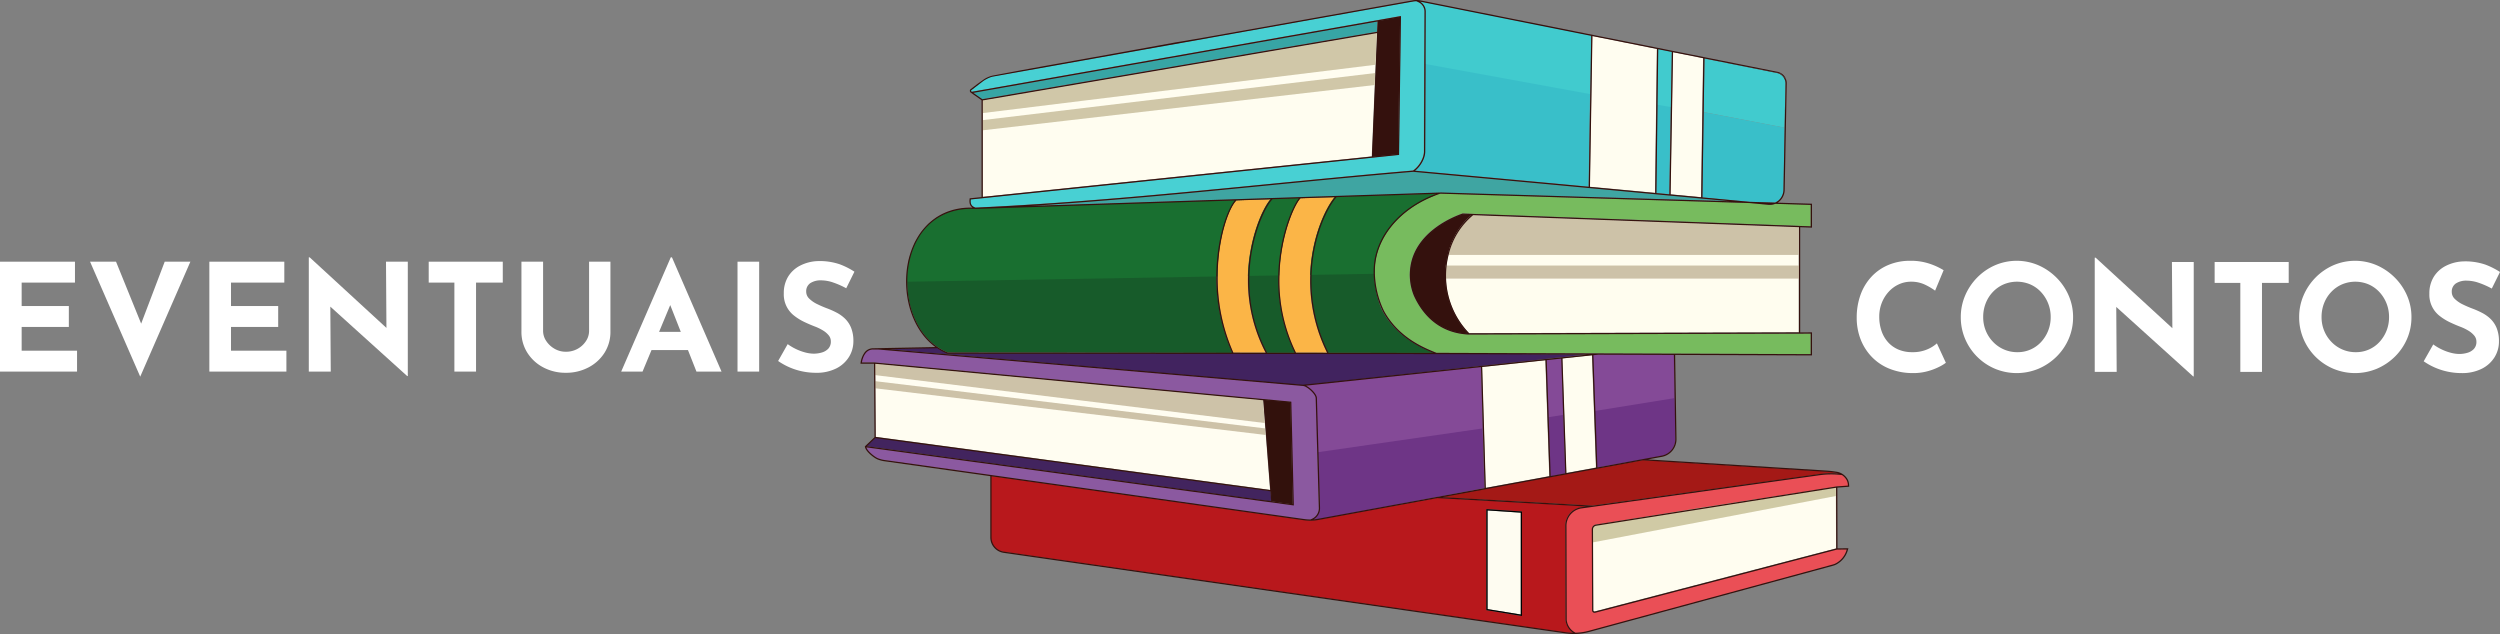 <svg xmlns="http://www.w3.org/2000/svg" viewBox="0 0 1205.425 305.708">
  <rect x="0" y="0" width="1205.425" height="305.708" fill="#808080" stroke="none"/>
  <defs>
    <style>
      .cls-1 {
        fill: #fbb547;
      }

      .cls-2 {
        fill: #175b2a;
      }

      .cls-3 {
        fill: #3fa5a2;
      }

      .cls-4 {
        fill: #fffdf0;
      }

      .cls-5 {
        fill: #6e3586;
      }

      .cls-6 {
        fill: #39bfc9;
      }

      .cls-7 {
        fill: #a41916;
      }

      .cls-8 {
        fill: #fffdef;
      }

      .cls-9 {
        fill: #77bb5e;
      }

      .cls-10 {
        fill: #34110d;
      }

      .cls-11 {
        fill: #32110c;
      }

      .cls-12 {
        fill: #8b59a0;
      }

      .cls-13 {
        fill: #fefcf1;
      }

      .cls-14 {
        fill: #42245e;
      }

      .cls-15 {
        fill: #fffdf1;
      }

      .cls-16 {
        fill: #b8181c;
      }

      .cls-17 {
        fill: #ea4f56;
      }

      .cls-18 {
        fill: #41235f;
      }

      .cls-19 {
        fill: #37a5a5;
      }

      .cls-20 {
        fill: #48d0d3;
      }

      .cls-21 {
        fill: #d0caa5;
      }

      .cls-22 {
        fill: #844a97;
      }

      .cls-23 {
        fill: #cdc2a8;
      }

      .cls-24 {
        fill: #41cbce;
      }

      .cls-25 {
        fill: #196f30;
      }

      .cls-26 {
        fill: #d0c7a8;
      }

      .cls-27 {
        fill: none;
      }

      .cls-28 {
        fill: #e89132;
      }

      .cls-29 {
        fill: #35110d;
      }

      .cls-30 {
        fill: #fff;
      }
    </style>
  </defs>
  <g id="Camada_6" data-name="Camada 6">
    <g>
      <path class="cls-1" d="M901.325,557.143l15.597.012a76.043,76.043,0,0,1-7.451-47.883c2.122-12.969,6.864-22.703,9.88-26.095l-16.524.541C896.731,489.68,886.668,524.681,901.325,557.143Z" transform="translate(-306.73 -387.146)"/>
      <path class="cls-2" d="M931.199,557.292c-8.912-18.181-8.792-36.22-7.044-48.103,1.901-12.926,6.297-23.153,8.986-26.577l-13.082.468c-2.831,2.745-8.083,13.019-10.266,26.358a75.875,75.875,0,0,0,7.703,47.853Z" transform="translate(-306.73 -387.146)"/>
      <path class="cls-3" d="M918.203,476.13c-37.466,3.672-77.266,7.87-116.198,10.328l199.431-6.35,141.024,4.099-86.816-8.053-67.555-6.351C964.752,471.788,941.056,473.891,918.203,476.13Z" transform="translate(-306.73 -387.146)"/>
      <polygon class="cls-4" points="821.158 28.018 806.602 25.108 805.426 93.684 820.162 95.061 821.158 28.018"/>
      <polygon class="cls-4" points="766.537 90.048 797.981 92.988 798.863 23.561 767.732 17.337 766.537 90.048"/>
      <path class="cls-1" d="M946.54,557.178c-16.843-34.295-3.561-66.267,3.711-75.011l-16.576.543c-2.585,2.861-7.234,13.141-9.206,26.549-1.744,11.855-1.928,29.775,7.048,47.908Z" transform="translate(-306.73 -387.146)"/>
      <path class="cls-2" d="M998.117,557.304c-5.625-2.293-17.964-7.54-24.767-20.153-1.468-2.722-4.755-12.033-3.944-22.079,1.196-14.809,12.52-28.151,29.581-34.5L950.966,482.059c-7.12,8.013-21.131,40.537-3.932,75.245Z" transform="translate(-306.73 -387.146)"/>
      <path class="cls-5" d="M1077.291,558l-2.516.31,1.89,54.331,31.265-5.562a8.369,8.369,0,0,0,6.623-8.495l-.632-40.489Z" transform="translate(-306.73 -387.146)"/>
      <polygon class="cls-4" points="714.574 176.884 716.314 235.205 747 229.565 745.095 173.648 714.574 176.884"/>
      <polygon class="cls-4" points="769.505 225.429 767.579 171.264 753.28 172.78 755.19 228.06 769.505 225.429"/>
      <polygon class="cls-5" points="745.504 173.516 747.516 229.727 754.782 228.405 752.863 172.75 745.504 173.516"/>
      <polygon class="cls-6" points="798.586 93.044 804.821 93.627 805.999 24.987 799.467 23.682 798.586 93.044"/>
      <path class="cls-7" d="M1000.453,626.886l74.118,4.105,109.357-15.154a48.48,48.48,0,0,1,10.098-.321,20.049,20.049,0,0,0-2.048-.521l-1.071-.158c-1.256-.189-2.339-.337-3.614-.417l-88.535-5.474Z" transform="translate(-306.73 -387.146)"/>
      <path class="cls-5" d="M936.149,573.002c2.273,1.133,5.3,4.165,5.347,6.05l1.481,53.048a6.853,6.853,0,0,1-3.587,5.589c.709-.054,2.136-.008,2.839-.136l80.26-15.063-1.78-58.479Z" transform="translate(-306.73 -387.146)"/>
      <path class="cls-6" d="M991.318,387.863a5.544,5.544,0,0,1,2.774,4.797l-.248,67.553c0,3.07-2.163,7.021-4.941,9.191l66.797,6.148,16.962,1.586,1.196-72.776-82.456-16.486C991.374,387.871,991.346,387.869,991.318,387.863Z" transform="translate(-306.73 -387.146)"/>
      <path class="cls-8" d="M1174.021,547.352V496.62l-157.094-5.785c-7.379,5.832-12.222,15.647-12.958,26.283a39.804,39.804,0,0,0,11.078,30.669Z" transform="translate(-306.73 -387.146)"/>
      <path class="cls-9" d="M1159.509,485.865l-9.287-.868-148.742-4.507-.497.016c-17.808,5.977-30.099,19.58-31.317,34.663a43.893,43.893,0,0,0,4.217,21.694c6.952,12.889,19.309,17.898,24.586,20.037.286.115.546.221.783.319l180.46.627v-9.904l-165.39.454-.024-.004c-.108-.017-.293-.031-.547-.05-14.505-1.123-21.817-10.806-25.398-18.732a26.557,26.557,0,0,1-1.62-14.147c2.665-17.007,21.335-24.125,25.05-25.379l.116-.039.056.002,167.756,6.177V485.89l-17.078-.518A7.126,7.126,0,0,1,1159.509,485.865Z" transform="translate(-306.73 -387.146)"/>
      <path class="cls-10" d="M1016.259,490.743l-4.13-.211-.146-.023c-3.657,1.234-22.273,8.353-24.884,25.015a26.87,26.87,0,0,0,1.654,14.088c3.512,7.777,10.8,17.29,25.009,18.39.172.013.754-.011.866,0a40.954,40.954,0,0,1-10.976-30.902C1004.381,506.555,1009.05,496.725,1016.259,490.743Z" transform="translate(-306.73 -387.146)"/>
      <path class="cls-2" d="M900.948,557.32a91.285,91.285,0,0,1-7.021-47.584c1.489-12.616,5.289-22.581,8.288-26.072l-125.205,4.172c-16.198-.898-28.1,8.511-31.841,25.157-3.695,16.441,2.177,37.395,18.395,44.045Z" transform="translate(-306.73 -387.146)"/>
      <polygon class="cls-11" points="623.309 243.227 622.199 193.965 609.336 192.834 613.213 241.756 623.309 243.227"/>
      <path class="cls-12" d="M938.536,637.69l.924-.445a5.699,5.699,0,0,0,3.19-5.141l-1.484-53.037c-.049-1.993-4.331-5.889-6.234-6.049L730.387,555.486l-.322-.008-2.486.062-.057-.226-.115.244-.015.026c-3.176,0-4.708,3.215-5.21,6.295l6.437.015.027.018,200.516,18.98,1.03,49.717L724.121,602.645c.684,2.029,4.418,4.947,5.833,5.499a14.235,14.235,0,0,0,2.919.825l202.655,28.519A21.411,21.411,0,0,0,938.536,637.69Z" transform="translate(-306.73 -387.146)"/>
      <polygon class="cls-13" points="733.266 247.193 717.262 246.116 717.262 293.691 733.266 296.307 733.266 247.193"/>
      <polygon class="cls-14" points="612.635 236.752 422.013 210.959 417.543 215.148 612.985 241.822 612.635 236.752"/>
      <polygon class="cls-15" points="421.921 175.349 422.157 210.613 612.379 236.212 609.019 192.944 421.921 175.349"/>
      <path class="cls-4" d="M1074.731,642.335l.159,39.025a.605.605,0,0,0,.757.583l116.363-30.391L1191.932,622.272,1076.215,640.594A1.756,1.756,0,0,0,1074.731,642.335Z" transform="translate(-306.73 -387.146)"/>
      <path class="cls-16" d="M1061.606,685.956l-.094-45.4a8.666,8.666,0,0,1,7.535-8.694l3.089-.632L999.696,627.171l-57.568,10.519a20.362,20.362,0,0,1-3.721.304,21.01,21.01,0,0,1-2.937-.211L784.539,616.593v29.904a7.017,7.017,0,0,0,6.092,6.74l270.928,38.874a33.547,33.547,0,0,0,3.92.199C1063.444,690.916,1061.606,688.106,1061.606,685.956Zm-21.004-1.791-17.216-2.814v-48.737l17.216,1.159Z" transform="translate(-306.73 -387.146)"/>
      <path class="cls-17" d="M1197.026,618.491l-.077-.119a6.746,6.746,0,0,0-2.189-2.266l-.868-.11a41.139,41.139,0,0,0-9.981.153l-114.792,15.902a8.76,8.76,0,0,0-7.354,8.489l.053,45.487c0,2.27,2.212,5.247,4.481,6.283a29.467,29.467,0,0,0,6.751-.878l117.396-32.008a7.027,7.027,0,0,0,1.451-.655,10.801,10.801,0,0,0,5.186-6.379l.097-.427-4.837.026-116.536,30.421a1.245,1.245,0,0,1-.317-.018.919.919,0,0,1-.661-.145,1.092,1.092,0,0,1-.471-.894l.003-38.983a2.024,2.024,0,0,1,1.755-2.2L1191.931,621.847l.152-.063,5.64-.358.094-.854A5.152,5.152,0,0,0,1197.026,618.491Z" transform="translate(-306.73 -387.146)"/>
      <path class="cls-18" d="M1071.717,558.074l-72.793-.524-235.337-.121-.265-.047a26.084,26.084,0,0,1-4.79-2.582l-25.297.601L935.099,572.952Z" transform="translate(-306.73 -387.146)"/>
      <polygon class="cls-19" points="469.176 44.71 473.537 47.78 663.939 15.259 664.148 10.292 469.176 44.71"/>
      <polygon class="cls-10" points="675.1 8.163 664.486 10.182 661.633 75.61 674.091 74.352 675.1 8.163"/>
      <polygon class="cls-4" points="473.768 48.354 473.768 94.901 661.409 75.397 663.913 15.877 473.768 48.354"/>
      <path class="cls-20" d="M990.678,388.195l-1.06-.504a9.133,9.133,0,0,0-1.696.147L785.039,424.068a13.325,13.325,0,0,0-2.637,1.088,12.567,12.567,0,0,0-2.088,1.309l-5.232,4.037a.44.44,0,0,0-.183.554.473.473,0,0,0,.156.201l.031.022a.435.435,0,0,0,.31.053l206.755-36.498-.005.366-.922,66.593-.268.028L774.713,483.257c-.169,1.677-.039,3.216,2.325,3.949,47.846-2.199,95.27-6.846,141.133-11.341,22.827-2.237,46.431-4.55,69.799-6.533,2.909-1.938,5.268-6.012,5.268-9.121l.248-67.554A4.944,4.944,0,0,0,990.678,388.195Z" transform="translate(-306.73 -387.146)"/>
      <path class="cls-21" d="M1191.942,621.965v4.339l-117.185,22.367-.277-6.564a1.906,1.906,0,0,1,1.707-1.917l51.397-8.348Z" transform="translate(-306.73 -387.146)"/>
      <path class="cls-22" d="M1021.581,593.721,942.303,605.161l-.044-.031-.62-3.835-.63-22.256c-.036-1.532-2.513-4.082-4.518-5.245l-.268-.924,84.52-8.869Z" transform="translate(-306.73 -387.146)"/>
      <path class="cls-23" d="M1174.022,496.623V510.055H1005.082l.368-2.472a34.906,34.906,0,0,1,9.089-15.034l2.388-1.716Z" transform="translate(-306.73 -387.146)"/>
      <path class="cls-23" d="M1174.22,515.166v6.329H1003.488c-.036-.878.253-1.761.277-2.645l-.023-3.683Z" transform="translate(-306.73 -387.146)"/>
      <path class="cls-24" d="M991.271,387.824l.754.963a4.458,4.458,0,0,1,1.607,3.911l.065,18.59.303,6.686v.024l79.395,14.504.466-28.136-82.459-16.491Z" transform="translate(-306.73 -387.146)"/>
      <path class="cls-25" d="M998.99,480.574l-.721.927c-16.333,6.395-27.446,19.367-28.603,33.666-.091,1.096-.121,2.186-.115,3.258l-.575.745H968.964l-29.947.509-.594.012c.636-18.035,7.364-32.158,11.827-37.523l-16.575.539c-2.586,2.865-7.237,13.142-9.205,26.55a88.532,88.532,0,0,0-.914,10.683l-.606.012-13.911.236-.606.012a81.56,81.56,0,0,1,1.036-10.925c2.126-12.972,6.868-22.704,9.883-26.096l-16.527.539c-3.755,3.676-9.017,18.386-9.072,36.73l-.672.012-148.979,2.525v-4.742l.927-6.347,2.901-7.94,2.895-4.73,3.743-4.239,3.864-2.925,6.51-3.034,5.868-1.357Z" transform="translate(-306.73 -387.146)"/>
      <polygon class="cls-23" points="421.973 183.781 610.078 206.572 610.323 209.739 421.996 187.225 421.973 183.781"/>
      <polygon class="cls-23" points="421.96 180.866 609.877 203.988 609.019 192.941 421.923 175.348 421.96 180.866"/>
      <polygon class="cls-22" points="769.143 198.134 807.339 191.967 807.004 171.079 770.546 170.952 768.184 171.2 769.143 198.134"/>
      <polygon class="cls-22" points="746.638 201.149 753.616 200.048 752.957 172.75 745.439 173.458 746.638 201.149"/>
      <polygon class="cls-24" points="799.125 50.494 805.543 51.614 805.998 24.989 799.464 23.681 799.125 50.494"/>
      <polygon class="cls-26" points="473.769 48.353 473.769 54.528 663.267 31.217 663.911 15.88 473.769 48.353"/>
      <polygon class="cls-26" points="473.769 57.922 663.099 35.204 662.856 40.989 473.769 62.833 473.769 57.922"/>
      <path d="M1023.386,681.351l17.216,2.814V633.773l-17.216-1.159Zm.606-48.089,16.005,1.077v49.114l-16.005-2.616Z" transform="translate(-306.73 -387.146)"/>
    </g>
    <g>
      <polygon class="cls-27" points="766.618 90.116 798.061 93.054 798.945 23.627 767.811 17.401 766.618 90.116"/>
      <path class="cls-27" d="M988.133,469.995c-23.34,1.986-46.971,4.3-69.82,6.541-37.469,3.67-75.973,7.443-114.908,9.902l198.154-6.486,139.15,4.215L1055.725,476.221Z" transform="translate(-306.73 -387.146)"/>
      <polygon class="cls-27" points="821.238 28.084 806.685 25.177 805.504 93.75 820.244 95.131 821.238 28.084"/>
      <polygon class="cls-27" points="798.667 93.114 804.904 93.696 806.079 25.056 799.545 23.748 798.667 93.114"/>
      <path class="cls-27" d="M997.72,557.287c-5.626-2.295-17.484-7.455-24.291-20.07a44.976,44.976,0,0,1-4.385-17.98,36.447,36.447,0,0,1,.097-4.052c1.199-14.807,12.863-28.197,29.929-34.544l-47.915,1.562c-4.403,4.96-11.41,19.192-12.058,37.541a77.614,77.614,0,0,0,8.194,37.499Z" transform="translate(-306.73 -387.146)"/>
      <path class="cls-27" d="M1174.103,547.422V496.69l-157.094-5.79a35.268,35.268,0,0,0-11.84,19.222,40.66,40.66,0,0,0-.939,5.111c-.073.648-.133,1.296-.182,1.95a40.731,40.731,0,0,0-.073,4.378,39.762,39.762,0,0,0,11.149,26.295Z" transform="translate(-306.73 -387.146)"/>
      <path class="cls-27" d="M901.405,557.209l15.6.012a74.628,74.628,0,0,1-8.491-36.954,81.553,81.553,0,0,1,1.036-10.925c2.126-12.972,6.868-22.704,9.883-26.096l-16.527.539c-3.755,3.676-9.017,18.386-9.072,36.73A88.621,88.621,0,0,0,901.405,557.209Z" transform="translate(-306.73 -387.146)"/>
      <polygon class="cls-27" points="821.843 28.205 821.843 28.207 821.843 28.207 821.843 28.205"/>
      <path class="cls-27" d="M946.619,557.245a78.141,78.141,0,0,1-8.115-37.487c.636-18.035,7.364-32.158,11.827-37.523l-16.575.539c-2.586,2.865-7.237,13.142-9.205,26.55a88.522,88.522,0,0,0-.914,10.683,78.889,78.889,0,0,0,7.964,37.227Z" transform="translate(-306.73 -387.146)"/>
      <path class="cls-27" d="M930.928,557.233a79.583,79.583,0,0,1-7.897-37.214,87.408,87.408,0,0,1,.921-10.78c1.902-12.924,6.304-23.013,8.993-26.435l-12.651.412c-2.828,2.749-7.964,12.881-10.144,26.223a81.092,81.092,0,0,0-1.029,10.816,73.982,73.982,0,0,0,8.563,36.966Z" transform="translate(-306.73 -387.146)"/>
      <polygon class="cls-27" points="714.657 176.954 716.395 235.274 747.081 229.63 745.173 173.714 714.657 176.954"/>
      <path class="cls-27" d="M1002.28,626.865l72.376,4.076,109.288-15.243a41.224,41.224,0,0,1,9.344-.236,7.252,7.252,0,0,0-1.193-.279l-.92-.139c-1.254-.188-2.537-.327-3.809-.406l-88.503-5.523Z" transform="translate(-306.73 -387.146)"/>
      <polygon class="cls-27" points="745.779 173.654 747.681 229.521 754.669 228.237 752.756 172.915 745.779 173.654"/>
      <path class="cls-27" d="M1003.625,515.234a41.269,41.269,0,0,1,1.623-7.631,36.252,36.252,0,0,1,9.272-15.322c.509-.491,1.042-.963,1.581-1.411l-4.033-.151-.006.006c-3.658,1.235-22.038,8.236-24.648,24.896a25.88,25.88,0,0,0,1.575,13.808c3.513,7.776,10.683,17.278,24.89,18.374.176.012.303.024.418.036a40.265,40.265,0,0,1-10.925-26.277c-.036-.878-.036-1.762-.012-2.646.018-.587.042-1.181.085-1.774Q1003.507,516.179,1003.625,515.234Z" transform="translate(-306.73 -387.146)"/>
      <path class="cls-27" d="M1147.953,418.61l15.746,3.149a5.614,5.614,0,0,1,4.518,5.644l-.024,1.241,2.533-1.005-.695-2.852.695,2.852" transform="translate(-306.73 -387.146)"/>
      <path class="cls-27" d="M1077.357,558.165l-2.362.248,1.926,54.117,30.916-5.681a8.033,8.033,0,0,0,6.625-8.182l-.648-40.376Z" transform="translate(-306.73 -387.146)"/>
      <path class="cls-27" d="M1159.592,485.935l-9.29-.872-148.743-4.506-.497.018c-.92.309-1.823.636-2.713.993-16.333,6.395-27.446,19.367-28.603,33.666-.091,1.096-.121,2.186-.115,3.258a44.397,44.397,0,0,0,4.33,18.441c6.952,12.887,19.313,17.896,24.588,20.033.285.115.545.224.781.321l180.464.624v-9.902l-165.391.454-.024-.006c-.109-.018-.297-.03-.545-.048-14.51-1.12-21.82-10.804-25.399-18.731a26.568,26.568,0,0,1-1.623-14.147c2.665-17.005,21.335-24.127,25.054-25.381l.115-.036h.055l167.759,6.177v-10.332l-17.078-.521A7.149,7.149,0,0,1,1159.592,485.935Z" transform="translate(-306.73 -387.146)"/>
      <path class="cls-27" d="M936.433,573.106c2.271,1.132,5.214,4.1,5.263,5.989l.739,26.083.006.018.763,26.949a6.116,6.116,0,0,1-3.137,5.408,19.284,19.284,0,0,0,2.12-.26l80.334-14.765-.818-27.379-.921-30.989Z" transform="translate(-306.73 -387.146)"/>
      <polygon class="cls-27" points="769.585 225.494 767.66 171.334 753.361 172.848 755.269 228.128 769.585 225.494"/>
      <path class="cls-27" d="M1158.243,484.699l4.365.134a6.379,6.379,0,0,0,.706-.373,6.553,6.553,0,0,1-.707.372Z" transform="translate(-306.73 -387.146)"/>
      <polygon class="cls-27" points="469.26 44.775 473.62 47.845 664.022 15.324 664.228 10.358 469.26 44.775"/>
      <polygon class="cls-27" points="422.004 175.416 422.24 210.68 612.461 236.279 609.1 193.009 422.004 175.416"/>
      <polygon class="cls-27" points="612.509 236.897 422.041 211.262 417.971 215.138 612.873 241.633 612.509 236.897"/>
      <path class="cls-27" d="M1071.798,558.141l-72.854-.248-235.417-.182-.054-.024a27.246,27.246,0,0,1-4.899-2.616l-23.116.46,199.547,17.114Z" transform="translate(-306.73 -387.146)"/>
      <polygon class="cls-27" points="674.887 8.481 664.84 10.249 662.096 75.4 673.972 74.165 674.887 8.481"/>
      <path class="cls-27" d="M991.549,388.741a4.336,4.336,0,0,0-.787-.478l-1.06-.503a8.925,8.925,0,0,0-1.702.145l-202.878,36.233a12.967,12.967,0,0,0-2.641,1.084,12.811,12.811,0,0,0-2.089,1.308l-5.232,4.039a.44.44,0,0,0-.182.551.424.424,0,0,0,.157.2l.03.024a.422.422,0,0,0,.309.055l206.754-36.5-.006.369-.92,66.592-.266.024-206.239,21.438c-.17,1.678-.042,3.216,2.326,3.949,47.843-2.198,95.268-6.843,141.13-11.337,22.825-2.241,46.432-4.554,69.796-6.534,2.913-1.938,5.269-6.014,5.269-9.12L993.499,411.306l.067-18.58A4.925,4.925,0,0,0,991.549,388.741Z" transform="translate(-306.73 -387.146)"/>
      <polygon class="cls-27" points="473.85 48.421 473.85 94.967 661.491 75.467 663.992 15.948 473.85 48.421"/>
      <path class="cls-27" d="M1075.88,682.599a1.345,1.345,0,0,1-.309.036,1.205,1.205,0,0,1-1.205-1.205l-.157-39.025a1.575,1.575,0,0,1,.018-.242,2.341,2.341,0,0,1,1.974-2.101l51.464-8.151,64.346-10.186v-.018l5.699-.43-.042-.557a5.224,5.224,0,0,0-.606-2.138l-.055-.097a6.708,6.708,0,0,0-2.18-2.265l-.848-.091a41.129,41.129,0,0,0-9.95.17l-114.823,16.012a8.416,8.416,0,0,0-7.176,8.309l.109,45.445a7.741,7.741,0,0,0,4.245,6.165,27.222,27.222,0,0,0,6.486-.963l117.596-31.94a6.455,6.455,0,0,0,1.429-.569,10.633,10.633,0,0,0,5.154-6.323l.097-.327-4.712.048Z" transform="translate(-306.73 -387.146)"/>
      <path class="cls-27" d="M1076.297,640.661a1.759,1.759,0,0,0-1.484,1.744l.018,4.996.139,34.029a.585.585,0,0,0,.236.472.595.595,0,0,0,.521.109l116.361-30.389-.067-25.666-.012-3.615Z" transform="translate(-306.73 -387.146)"/>
      <path class="cls-27" d="M938.595,637.621l.86-.412a5.525,5.525,0,0,0,3.143-5.051l-.878-30.795-.63-22.256c-.036-1.532-2.513-4.082-4.518-5.245a4.112,4.112,0,0,0-1.593-.612L730.176,555.682l-2.592.001c-3.161.012-4.791,3.172-5.293,6.243h6.438v.03l200.625,18.865,1.211,50.059L724.441,602.859c.684,2.029,4.209,4.706,5.62,5.257a13.68,13.68,0,0,0,2.895.799L935.664,637.427A20.663,20.663,0,0,0,938.595,637.621Z" transform="translate(-306.73 -387.146)"/>
      <polygon class="cls-27" points="623.211 243.038 622.03 194.226 609.712 193.069 613.491 241.718 623.211 243.038"/>
      <path class="cls-27" d="M1061.533,686.063l-.109-45.445a9.028,9.028,0,0,1,7.697-8.909l2.441-.339-71.807-4.039-57.46,10.562a21.146,21.146,0,0,1-6.716.133L784.807,616.818v29.493a6.914,6.914,0,0,0,5.899,6.807l270.93,38.844a27.924,27.924,0,0,0,3.543.279A8.424,8.424,0,0,1,1061.533,686.063Z" transform="translate(-306.73 -387.146)"/>
      <path class="cls-27" d="M900.745,557.209a88.538,88.538,0,0,1-7.582-36.682,93.848,93.848,0,0,1,.648-10.737c1.49-12.615,5.245-22.486,8.242-25.974L777.092,487.903c-16.2-.896-28.1,8.515-31.843,25.157a44.847,44.847,0,0,0-1.066,9.811v.182c.055,14.08,6.407,28.7,19.464,34.053Z" transform="translate(-306.73 -387.146)"/>
      <path class="cls-27" d="M991.398,387.93l.091.054a5.553,5.553,0,0,1,2.683,4.742l-.091,25.314v.024l-.157,42.217c0,3.07-2.162,7.019-4.942,9.193l66.798,6.147,16.963,1.587.733-44.639.466-28.136-82.459-16.491C991.452,387.936,991.428,387.936,991.398,387.93Z" transform="translate(-306.73 -387.146)"/>
      <path class="cls-6" d="M1166.636,478.48l.639-33.464-.105,3.677-38.979-7.508.383-25.832h0l-.993,66.979,22.759,2.126,7.904.242,4.364.132a6.553,6.553,0,0,0,.707-.372,6.38,6.38,0,0,0,1.141-.82A7.073,7.073,0,0,0,1166.636,478.48Z" transform="translate(-306.73 -387.146)"/>
      <path class="cls-28" d="M1167.609,427.392l-.294,15.494.296-15.495a5.001,5.001,0,0,0-2.595-4.498A4.999,4.999,0,0,1,1167.609,427.392Z" transform="translate(-306.73 -387.146)"/>
      <polygon class="cls-28" points="841.169 32.071 821.843 28.205 821.843 28.207 841.169 32.071"/>
      <path class="cls-24" d="M1128.19,441.185l38.979,7.508.105-3.677.041-2.13.294-15.494a5.08,5.08,0,0,0-4.032-5.04l-15.678-3.135-19.326-3.864Z" transform="translate(-306.73 -387.146)"/>
      <path class="cls-29" d="M727.602,555.38l-.056.304h.038l.018-.001Z" transform="translate(-306.73 -387.146)"/>
      <polygon class="cls-29" points="820.85 95.185 821.843 28.207 821.842 28.207 820.847 95.186 843.609 97.313 851.513 97.553 843.609 97.311 820.85 95.185"/>
      <path class="cls-29" d="M1166.636,478.48a7.073,7.073,0,0,1-2.18,5.16,6.38,6.38,0,0,1-1.141.82,6.166,6.166,0,0,0,1.141-.818,7.089,7.089,0,0,0,2.184-5.158l.636-33.484-0.0.017Z" transform="translate(-306.73 -387.146)"/>
      <path class="cls-29" d="M1147.9,419.217l15.68,3.135a5.086,5.086,0,0,1,4.031,5.039l-.296,15.495-.04,2.113.562-19.729-2.615-2.715-36.648-7.203Z" transform="translate(-306.73 -387.146)"/>
      <polygon class="cls-29" points="860.544 57.87 860.545 57.853 860.585 55.74 860.544 57.87"/>
      <path class="cls-29" d="M1165.015,422.893a5.001,5.001,0,0,0-1.435-.541l-15.68-3.135,15.678,3.135A4.997,4.997,0,0,1,1165.015,422.893Z" transform="translate(-306.73 -387.146)"/>
    </g>
    <g>
      <path class="cls-27" d="M1140.71,484.166,1055.725,476.221l-67.592-6.226c-23.34,1.986-46.971,4.3-69.82,6.541-37.469,3.67-75.973,7.443-114.908,9.902l198.154-6.486Z" transform="translate(-306.73 -387.146)"/>
      <path class="cls-27" d="M901.405,557.209l15.6.012a74.628,74.628,0,0,1-8.491-36.954,81.553,81.553,0,0,1,1.036-10.925c2.126-12.972,6.868-22.704,9.883-26.096l-16.527.539c-3.755,3.676-9.017,18.386-9.072,36.73A88.621,88.621,0,0,0,901.405,557.209Z" transform="translate(-306.73 -387.146)"/>
      <path class="cls-27" d="M930.928,557.233a79.583,79.583,0,0,1-7.897-37.214,87.408,87.408,0,0,1,.921-10.78c1.902-12.924,6.304-23.013,8.993-26.435l-12.651.412c-2.828,2.749-7.964,12.881-10.144,26.223a81.092,81.092,0,0,0-1.029,10.816,73.982,73.982,0,0,0,8.563,36.966Z" transform="translate(-306.73 -387.146)"/>
      <path class="cls-27" d="M1003.625,515.234a41.269,41.269,0,0,1,1.623-7.631,36.252,36.252,0,0,1,9.272-15.322c.509-.491,1.042-.963,1.581-1.411l-4.033-.151-.006.006c-3.658,1.235-22.038,8.236-24.648,24.896a25.88,25.88,0,0,0,1.575,13.808c3.513,7.776,10.683,17.278,24.89,18.374.176.012.303.024.418.036a40.265,40.265,0,0,1-10.925-26.277c-.036-.878-.036-1.762-.012-2.646.018-.587.042-1.181.085-1.774Q1003.507,516.179,1003.625,515.234Z" transform="translate(-306.73 -387.146)"/>
      <polygon class="cls-27" points="820.244 95.131 821.238 28.084 806.685 25.177 805.504 93.75 820.244 95.131"/>
      <path class="cls-27" d="M1150.339,484.459l7.904.24,4.365.134a6.379,6.379,0,0,0,.706-.373,6.166,6.166,0,0,0,1.141-.818,7.089,7.089,0,0,0,2.184-5.158l.636-33.484.562-19.729-2.615-2.715-36.648-7.203v.001l-.001-0-.995,66.979Z" transform="translate(-306.73 -387.146)"/>
      <path class="cls-27" d="M997.72,557.287c-5.626-2.295-17.484-7.455-24.291-20.07a44.976,44.976,0,0,1-4.385-17.98,36.447,36.447,0,0,1,.097-4.052c1.199-14.807,12.863-28.197,29.929-34.544l-47.915,1.562c-4.403,4.96-11.41,19.192-12.058,37.541a77.614,77.614,0,0,0,8.194,37.499Z" transform="translate(-306.73 -387.146)"/>
      <path class="cls-27" d="M946.619,557.245a78.141,78.141,0,0,1-8.115-37.487c.636-18.035,7.364-32.158,11.827-37.523l-16.575.539c-2.586,2.865-7.237,13.142-9.205,26.55a88.522,88.522,0,0,0-.914,10.683,78.889,78.889,0,0,0,7.964,37.227Z" transform="translate(-306.73 -387.146)"/>
      <path class="cls-27" d="M1002.28,626.865l72.376,4.076,109.288-15.243a41.224,41.224,0,0,1,9.344-.236,7.252,7.252,0,0,0-1.193-.279l-.92-.139c-1.254-.188-2.537-.327-3.809-.406l-88.503-5.523Z" transform="translate(-306.73 -387.146)"/>
      <polygon class="cls-27" points="804.904 93.696 806.079 25.056 799.545 23.748 798.667 93.114 804.904 93.696"/>
      <polygon class="cls-27" points="745.779 173.654 747.681 229.521 754.669 228.237 752.756 172.915 745.779 173.654"/>
      <path class="cls-27" d="M1147.953,418.61l15.746,3.149a5.614,5.614,0,0,1,4.518,5.644l-.024,1.241,2.533-1.005" transform="translate(-306.73 -387.146)"/>
      <polygon class="cls-27" points="769.585 225.494 767.66 171.334 753.361 172.848 755.269 228.128 769.585 225.494"/>
      <path class="cls-27" d="M1077.357,558.165l-2.362.248,1.926,54.117,30.916-5.681a8.033,8.033,0,0,0,6.625-8.182l-.648-40.376Z" transform="translate(-306.73 -387.146)"/>
      <path class="cls-27" d="M1159.592,485.935l-9.29-.872-148.743-4.506-.497.018c-.92.309-1.823.636-2.713.993-16.333,6.395-27.446,19.367-28.603,33.666-.091,1.096-.121,2.186-.115,3.258a44.397,44.397,0,0,0,4.33,18.441c6.952,12.887,19.313,17.896,24.588,20.033.285.115.545.224.781.321l180.464.624v-9.902l-165.391.454-.024-.006c-.109-.018-.297-.03-.545-.048-14.51-1.12-21.82-10.804-25.399-18.731a26.568,26.568,0,0,1-1.623-14.147c2.665-17.005,21.335-24.127,25.054-25.381l.115-.036h.055l167.759,6.177v-10.332l-17.078-.521A7.149,7.149,0,0,1,1159.592,485.935Z" transform="translate(-306.73 -387.146)"/>
      <path class="cls-27" d="M936.433,573.106c2.271,1.132,5.214,4.1,5.263,5.989l.739,26.083.006.018.763,26.949a6.116,6.116,0,0,1-3.137,5.408,19.284,19.284,0,0,0,2.12-.26l80.334-14.765-.818-27.379-.921-30.989Z" transform="translate(-306.73 -387.146)"/>
      <polygon class="cls-27" points="714.657 176.954 716.395 235.274 747.081 229.63 745.173 173.714 714.657 176.954"/>
      <path class="cls-27" d="M1174.103,547.422V496.69l-157.094-5.79a35.268,35.268,0,0,0-11.84,19.222,40.66,40.66,0,0,0-.939,5.111c-.073.648-.133,1.296-.182,1.95a40.731,40.731,0,0,0-.073,4.378,39.762,39.762,0,0,0,11.149,26.295Z" transform="translate(-306.73 -387.146)"/>
      <path class="cls-27" d="M938.595,637.621l.86-.412a5.525,5.525,0,0,0,3.143-5.051l-.878-30.795-.63-22.256c-.036-1.532-2.513-4.082-4.518-5.245a4.112,4.112,0,0,0-1.593-.612L730.176,555.682l-2.592.001c-3.161.012-4.791,3.172-5.293,6.243h6.438v.03l200.625,18.865,1.211,50.059L724.441,602.859c.684,2.029,4.209,4.706,5.62,5.257a13.68,13.68,0,0,0,2.895.799L935.664,637.427A20.663,20.663,0,0,0,938.595,637.621Z" transform="translate(-306.73 -387.146)"/>
      <path class="cls-27" d="M727.602,555.38l-.056.304h.038l.018-.001Z" transform="translate(-306.73 -387.146)"/>
      <path class="cls-27" d="M1061.533,686.063l-.109-45.445a9.028,9.028,0,0,1,7.697-8.909l2.441-.339-71.807-4.039-57.46,10.562a21.146,21.146,0,0,1-6.716.133L784.807,616.818v29.493a6.914,6.914,0,0,0,5.899,6.807l270.93,38.844a27.924,27.924,0,0,0,3.543.279A8.424,8.424,0,0,1,1061.533,686.063Z" transform="translate(-306.73 -387.146)"/>
      <polygon class="cls-27" points="623.211 243.038 622.03 194.226 609.712 193.069 613.491 241.718 623.211 243.038"/>
      <path class="cls-27" d="M1075.88,682.599a1.345,1.345,0,0,1-.309.036,1.205,1.205,0,0,1-1.205-1.205l-.157-39.025a1.575,1.575,0,0,1,.018-.242,2.341,2.341,0,0,1,1.974-2.101l51.464-8.151,64.346-10.186v-.018l5.699-.43-.042-.557a5.224,5.224,0,0,0-.606-2.138l-.055-.097a6.708,6.708,0,0,0-2.18-2.265l-.848-.091a41.129,41.129,0,0,0-9.95.17l-114.823,16.012a8.416,8.416,0,0,0-7.176,8.309l.109,45.445a7.741,7.741,0,0,0,4.245,6.165,27.222,27.222,0,0,0,6.486-.963l117.596-31.94a6.455,6.455,0,0,0,1.429-.569,10.633,10.633,0,0,0,5.154-6.323l.097-.327-4.712.048Z" transform="translate(-306.73 -387.146)"/>
      <polygon class="cls-27" points="798.061 93.054 798.945 23.627 767.811 17.401 766.618 90.116 798.061 93.054"/>
      <path class="cls-27" d="M1076.297,640.661a1.759,1.759,0,0,0-1.484,1.744l.018,4.996.139,34.029a.585.585,0,0,0,.236.472.595.595,0,0,0,.521.109l116.361-30.389-.067-25.666-.012-3.615Z" transform="translate(-306.73 -387.146)"/>
      <polygon class="cls-27" points="422.004 175.416 422.24 210.68 612.461 236.279 609.1 193.009 422.004 175.416"/>
      <polygon class="cls-27" points="674.887 8.481 664.84 10.249 662.096 75.4 673.972 74.165 674.887 8.481"/>
      <polygon class="cls-27" points="469.26 44.775 473.62 47.845 664.022 15.324 664.228 10.358 469.26 44.775"/>
      <path class="cls-27" d="M991.398,387.93l.091.054a5.553,5.553,0,0,1,2.683,4.742l-.091,25.314v.024l-.157,42.217c0,3.07-2.162,7.019-4.942,9.193l66.798,6.147,16.963,1.587.733-44.639.466-28.136-82.459-16.491C991.452,387.936,991.428,387.936,991.398,387.93Z" transform="translate(-306.73 -387.146)"/>
      <polygon class="cls-27" points="473.85 48.421 473.85 94.967 661.491 75.467 663.992 15.948 473.85 48.421"/>
      <polygon class="cls-27" points="612.509 236.897 422.041 211.262 417.971 215.138 612.873 241.633 612.509 236.897"/>
      <path class="cls-27" d="M1071.798,558.141l-72.854-.248-235.417-.182-.054-.024a27.246,27.246,0,0,1-4.899-2.616l-23.116.46,199.547,17.114Z" transform="translate(-306.73 -387.146)"/>
      <path class="cls-27" d="M991.549,388.741a4.336,4.336,0,0,0-.787-.478l-1.06-.503a8.925,8.925,0,0,0-1.702.145l-202.878,36.233a12.967,12.967,0,0,0-2.641,1.084,12.811,12.811,0,0,0-2.089,1.308l-5.232,4.039a.44.44,0,0,0-.182.551.424.424,0,0,0,.157.2l.03.024a.422.422,0,0,0,.309.055l206.754-36.5-.006.369-.92,66.592-.266.024-206.239,21.438c-.17,1.678-.042,3.216,2.326,3.949,47.843-2.198,95.268-6.843,141.13-11.337,22.825-2.241,46.432-4.554,69.796-6.534,2.913-1.938,5.269-6.014,5.269-9.12L993.499,411.306l.067-18.58A4.925,4.925,0,0,0,991.549,388.741Z" transform="translate(-306.73 -387.146)"/>
      <path class="cls-27" d="M900.745,557.209a88.538,88.538,0,0,1-7.582-36.682,93.848,93.848,0,0,1,.648-10.737c1.49-12.615,5.245-22.486,8.242-25.974L777.092,487.903c-16.2-.896-28.1,8.515-31.843,25.157a44.847,44.847,0,0,0-1.066,9.811v.182c.055,14.08,6.407,28.7,19.464,34.053Z" transform="translate(-306.73 -387.146)"/>
    </g>
    <g>
      <path class="cls-27" d="M1140.71,484.166,1055.725,476.221l-67.592-6.226c-23.34,1.986-46.971,4.3-69.82,6.541-37.469,3.67-75.973,7.443-114.908,9.902l198.154-6.486Z" transform="translate(-306.73 -387.146)"/>
      <path class="cls-27" d="M930.928,557.233a79.583,79.583,0,0,1-7.897-37.214,87.408,87.408,0,0,1,.921-10.78c1.902-12.924,6.304-23.013,8.993-26.435l-12.651.412c-2.828,2.749-7.964,12.881-10.144,26.223a81.092,81.092,0,0,0-1.029,10.816,73.982,73.982,0,0,0,8.563,36.966Z" transform="translate(-306.73 -387.146)"/>
      <path class="cls-27" d="M901.405,557.209l15.6.012a74.628,74.628,0,0,1-8.491-36.954,81.553,81.553,0,0,1,1.036-10.925c2.126-12.972,6.868-22.704,9.883-26.096l-16.527.539c-3.755,3.676-9.017,18.386-9.072,36.73A88.621,88.621,0,0,0,901.405,557.209Z" transform="translate(-306.73 -387.146)"/>
      <polygon class="cls-27" points="804.904 93.696 806.079 25.056 799.545 23.748 798.667 93.114 804.904 93.696"/>
      <path class="cls-27" d="M1150.339,484.459l7.904.24,4.365.134a6.379,6.379,0,0,0,.706-.373,6.166,6.166,0,0,0,1.141-.818,7.089,7.089,0,0,0,2.184-5.158l.636-33.484.562-19.729-2.615-2.715-36.648-7.203v.001l-.001-0-.995,66.979Z" transform="translate(-306.73 -387.146)"/>
      <polygon class="cls-27" points="820.244 95.131 821.238 28.084 806.685 25.177 805.504 93.75 820.244 95.131"/>
      <path class="cls-27" d="M1174.103,547.422V496.69l-157.094-5.79a35.268,35.268,0,0,0-11.84,19.222,40.66,40.66,0,0,0-.939,5.111c-.073.648-.133,1.296-.182,1.95a40.731,40.731,0,0,0-.073,4.378,39.762,39.762,0,0,0,11.149,26.295Z" transform="translate(-306.73 -387.146)"/>
      <path class="cls-27" d="M997.72,557.287c-5.626-2.295-17.484-7.455-24.291-20.07a44.976,44.976,0,0,1-4.385-17.98,36.447,36.447,0,0,1,.097-4.052c1.199-14.807,12.863-28.197,29.929-34.544l-47.915,1.562c-4.403,4.96-11.41,19.192-12.058,37.541a77.614,77.614,0,0,0,8.194,37.499Z" transform="translate(-306.73 -387.146)"/>
      <path class="cls-27" d="M946.619,557.245a78.141,78.141,0,0,1-8.115-37.487c.636-18.035,7.364-32.158,11.827-37.523l-16.575.539c-2.586,2.865-7.237,13.142-9.205,26.55a88.522,88.522,0,0,0-.914,10.683,78.889,78.889,0,0,0,7.964,37.227Z" transform="translate(-306.73 -387.146)"/>
      <polygon class="cls-27" points="745.779 173.654 747.681 229.521 754.669 228.237 752.756 172.915 745.779 173.654"/>
      <path class="cls-27" d="M1003.625,515.234a41.269,41.269,0,0,1,1.623-7.631,36.252,36.252,0,0,1,9.272-15.322c.509-.491,1.042-.963,1.581-1.411l-4.033-.151-.006.006c-3.658,1.235-22.038,8.236-24.648,24.896a25.88,25.88,0,0,0,1.575,13.808c3.513,7.776,10.683,17.278,24.89,18.374.176.012.303.024.418.036a40.265,40.265,0,0,1-10.925-26.277c-.036-.878-.036-1.762-.012-2.646.018-.587.042-1.181.085-1.774Q1003.507,516.179,1003.625,515.234Z" transform="translate(-306.73 -387.146)"/>
      <path class="cls-27" d="M1002.28,626.865l72.376,4.076,109.288-15.243a41.224,41.224,0,0,1,9.344-.236,7.252,7.252,0,0,0-1.193-.279l-.92-.139c-1.254-.188-2.537-.327-3.809-.406l-88.503-5.523Z" transform="translate(-306.73 -387.146)"/>
      <polygon class="cls-27" points="769.585 225.494 767.66 171.334 753.361 172.848 755.269 228.128 769.585 225.494"/>
      <path class="cls-27" d="M1077.357,558.165l-2.362.248,1.926,54.117,30.916-5.681a8.033,8.033,0,0,0,6.625-8.182l-.648-40.376Z" transform="translate(-306.73 -387.146)"/>
      <path class="cls-27" d="M1159.592,485.935l-9.29-.872-148.743-4.506-.497.018c-.92.309-1.823.636-2.713.993-16.333,6.395-27.446,19.367-28.603,33.666-.091,1.096-.121,2.186-.115,3.258a44.397,44.397,0,0,0,4.33,18.441c6.952,12.887,19.313,17.896,24.588,20.033.285.115.545.224.781.321l180.464.624v-9.902l-165.391.454-.024-.006c-.109-.018-.297-.03-.545-.048-14.51-1.12-21.82-10.804-25.399-18.731a26.568,26.568,0,0,1-1.623-14.147c2.665-17.005,21.335-24.127,25.054-25.381l.115-.036h.055l167.759,6.177v-10.332l-17.078-.521A7.149,7.149,0,0,1,1159.592,485.935Z" transform="translate(-306.73 -387.146)"/>
      <polygon class="cls-27" points="714.657 176.954 716.395 235.274 747.081 229.63 745.173 173.714 714.657 176.954"/>
      <path class="cls-27" d="M936.433,573.106c2.271,1.132,5.214,4.1,5.263,5.989l.739,26.083.006.018.763,26.949a6.116,6.116,0,0,1-3.137,5.408,19.284,19.284,0,0,0,2.12-.26l80.334-14.765-.818-27.379-.921-30.989Z" transform="translate(-306.73 -387.146)"/>
      <path class="cls-27" d="M991.398,387.93l.091.054a5.553,5.553,0,0,1,2.683,4.742l-.091,25.314v.024l-.157,42.217c0,3.07-2.162,7.019-4.942,9.193l66.798,6.147,16.963,1.587.733-44.639.466-28.136-82.459-16.491C991.452,387.936,991.428,387.936,991.398,387.93Z" transform="translate(-306.73 -387.146)"/>
      <path class="cls-27" d="M1061.533,686.063l-.109-45.445a9.028,9.028,0,0,1,7.697-8.909l2.441-.339-71.807-4.039-57.46,10.562a21.146,21.146,0,0,1-6.716.133L784.807,616.818v29.493a6.914,6.914,0,0,0,5.899,6.807l270.93,38.844a27.924,27.924,0,0,0,3.543.279A8.424,8.424,0,0,1,1061.533,686.063Z" transform="translate(-306.73 -387.146)"/>
      <path class="cls-27" d="M727.602,555.38l-.056.304h.038l.018-.001Z" transform="translate(-306.73 -387.146)"/>
      <path class="cls-27" d="M938.595,637.621l.86-.412a5.525,5.525,0,0,0,3.143-5.051l-.878-30.795-.63-22.256c-.036-1.532-2.513-4.082-4.518-5.245a4.112,4.112,0,0,0-1.593-.612L730.176,555.682l-2.592.001c-3.161.012-4.791,3.172-5.293,6.243h6.438v.03l200.625,18.865,1.211,50.059L724.441,602.859c.684,2.029,4.209,4.706,5.62,5.257a13.68,13.68,0,0,0,2.895.799L935.664,637.427A20.663,20.663,0,0,0,938.595,637.621Z" transform="translate(-306.73 -387.146)"/>
      <polygon class="cls-27" points="623.211 243.038 622.03 194.226 609.712 193.069 613.491 241.718 623.211 243.038"/>
      <path class="cls-27" d="M1075.88,682.599a1.345,1.345,0,0,1-.309.036,1.205,1.205,0,0,1-1.205-1.205l-.157-39.025a1.575,1.575,0,0,1,.018-.242,2.341,2.341,0,0,1,1.974-2.101l51.464-8.151,64.346-10.186v-.018l5.699-.43-.042-.557a5.224,5.224,0,0,0-.606-2.138l-.055-.097a6.708,6.708,0,0,0-2.18-2.265l-.848-.091a41.129,41.129,0,0,0-9.95.17l-114.823,16.012a8.416,8.416,0,0,0-7.176,8.309l.109,45.445a7.741,7.741,0,0,0,4.245,6.165,27.222,27.222,0,0,0,6.486-.963l117.596-31.94a6.455,6.455,0,0,0,1.429-.569,10.633,10.633,0,0,0,5.154-6.323l.097-.327-4.712.048Z" transform="translate(-306.73 -387.146)"/>
      <polygon class="cls-27" points="422.004 175.416 422.24 210.68 612.461 236.279 609.1 193.009 422.004 175.416"/>
      <path class="cls-27" d="M1076.297,640.661a1.759,1.759,0,0,0-1.484,1.744l.018,4.996.139,34.029a.585.585,0,0,0,.236.472.595.595,0,0,0,.521.109l116.361-30.389-.067-25.666-.012-3.615Z" transform="translate(-306.73 -387.146)"/>
      <path class="cls-27" d="M991.549,388.741a4.336,4.336,0,0,0-.787-.478l-1.06-.503a8.925,8.925,0,0,0-1.702.145l-202.878,36.233a12.967,12.967,0,0,0-2.641,1.084,12.811,12.811,0,0,0-2.089,1.308l-5.232,4.039a.44.44,0,0,0-.182.551.424.424,0,0,0,.157.2l.03.024a.422.422,0,0,0,.309.055l206.754-36.5-.006.369-.92,66.592-.266.024-206.239,21.438c-.17,1.678-.042,3.216,2.326,3.949,47.843-2.198,95.268-6.843,141.13-11.337,22.825-2.241,46.432-4.554,69.796-6.534,2.913-1.938,5.269-6.014,5.269-9.12L993.499,411.306l.067-18.58A4.925,4.925,0,0,0,991.549,388.741Z" transform="translate(-306.73 -387.146)"/>
      <polygon class="cls-27" points="674.887 8.481 664.84 10.249 662.096 75.4 673.972 74.165 674.887 8.481"/>
      <polygon class="cls-27" points="473.85 48.421 473.85 94.967 661.491 75.467 663.992 15.948 473.85 48.421"/>
      <polygon class="cls-27" points="469.26 44.775 473.62 47.845 664.022 15.324 664.228 10.358 469.26 44.775"/>
      <path class="cls-27" d="M1071.798,558.141l-72.854-.248-235.417-.182-.054-.024a27.246,27.246,0,0,1-4.899-2.616l-23.116.46,199.547,17.114Z" transform="translate(-306.73 -387.146)"/>
      <polygon class="cls-27" points="798.061 93.054 798.945 23.627 767.811 17.401 766.618 90.116 798.061 93.054"/>
      <polygon class="cls-27" points="612.509 236.897 422.041 211.262 417.971 215.138 612.873 241.633 612.509 236.897"/>
      <path class="cls-27" d="M900.745,557.209a88.538,88.538,0,0,1-7.582-36.682,93.848,93.848,0,0,1,.648-10.737c1.49-12.615,5.245-22.486,8.242-25.974L777.092,487.903c-16.2-.896-28.1,8.515-31.843,25.157a44.847,44.847,0,0,0-1.066,9.811v.182c.055,14.08,6.407,28.7,19.464,34.053Z" transform="translate(-306.73 -387.146)"/>
    </g>
    <g>
      <path class="cls-27" d="M1174.103,547.422V496.69l-157.094-5.79a35.268,35.268,0,0,0-11.84,19.222,40.66,40.66,0,0,0-.939,5.111c-.073.648-.133,1.296-.182,1.95a40.731,40.731,0,0,0-.073,4.378,39.762,39.762,0,0,0,11.149,26.295Z" transform="translate(-306.73 -387.146)"/>
      <path class="cls-27" d="M901.405,557.209l15.6.012a74.628,74.628,0,0,1-8.491-36.954,81.553,81.553,0,0,1,1.036-10.925c2.126-12.972,6.868-22.704,9.883-26.096l-16.527.539c-3.755,3.676-9.017,18.386-9.072,36.73A88.621,88.621,0,0,0,901.405,557.209Z" transform="translate(-306.73 -387.146)"/>
      <path class="cls-27" d="M1140.71,484.166,1055.725,476.221l-67.592-6.226c-23.34,1.986-46.971,4.3-69.82,6.541-37.469,3.67-75.973,7.443-114.908,9.902l198.154-6.486Z" transform="translate(-306.73 -387.146)"/>
      <path class="cls-27" d="M946.619,557.245a78.141,78.141,0,0,1-8.115-37.487c.636-18.035,7.364-32.158,11.827-37.523l-16.575.539c-2.586,2.865-7.237,13.142-9.205,26.55a88.522,88.522,0,0,0-.914,10.683,78.889,78.889,0,0,0,7.964,37.227Z" transform="translate(-306.73 -387.146)"/>
      <path class="cls-27" d="M930.928,557.233a79.583,79.583,0,0,1-7.897-37.214,87.408,87.408,0,0,1,.921-10.78c1.902-12.924,6.304-23.013,8.993-26.435l-12.651.412c-2.828,2.749-7.964,12.881-10.144,26.223a81.092,81.092,0,0,0-1.029,10.816,73.982,73.982,0,0,0,8.563,36.966Z" transform="translate(-306.73 -387.146)"/>
      <polygon class="cls-27" points="820.244 95.131 821.238 28.084 806.685 25.177 805.504 93.75 820.244 95.131"/>
      <path class="cls-27" d="M1150.339,484.459l7.904.24,4.365.134a6.379,6.379,0,0,0,.706-.373,6.166,6.166,0,0,0,1.141-.818,7.089,7.089,0,0,0,2.184-5.158l.636-33.484.562-19.729-2.615-2.715-36.648-7.203v.001l-.001-0-.995,66.979Z" transform="translate(-306.73 -387.146)"/>
      <polygon class="cls-27" points="804.904 93.696 806.079 25.056 799.545 23.748 798.667 93.114 804.904 93.696"/>
      <path class="cls-27" d="M997.72,557.287c-5.626-2.295-17.484-7.455-24.291-20.07a44.976,44.976,0,0,1-4.385-17.98,36.447,36.447,0,0,1,.097-4.052c1.199-14.807,12.863-28.197,29.929-34.544l-47.915,1.562c-4.403,4.96-11.41,19.192-12.058,37.541a77.614,77.614,0,0,0,8.194,37.499Z" transform="translate(-306.73 -387.146)"/>
      <polygon class="cls-27" points="745.779 173.654 747.681 229.521 754.669 228.237 752.756 172.915 745.779 173.654"/>
      <polygon class="cls-27" points="769.585 225.494 767.66 171.334 753.361 172.848 755.269 228.128 769.585 225.494"/>
      <polygon class="cls-27" points="714.657 176.954 716.395 235.274 747.081 229.63 745.173 173.714 714.657 176.954"/>
      <path class="cls-27" d="M1002.28,626.865l72.376,4.076,109.288-15.243a41.224,41.224,0,0,1,9.344-.236,7.252,7.252,0,0,0-1.193-.279l-.92-.139c-1.254-.188-2.537-.327-3.809-.406l-88.503-5.523Z" transform="translate(-306.73 -387.146)"/>
      <path class="cls-27" d="M1003.625,515.234a41.269,41.269,0,0,1,1.623-7.631,36.252,36.252,0,0,1,9.272-15.322c.509-.491,1.042-.963,1.581-1.411l-4.033-.151-.006.006c-3.658,1.235-22.038,8.236-24.648,24.896a25.88,25.88,0,0,0,1.575,13.808c3.513,7.776,10.683,17.278,24.89,18.374.176.012.303.024.418.036a40.265,40.265,0,0,1-10.925-26.277c-.036-.878-.036-1.762-.012-2.646.018-.587.042-1.181.085-1.774Q1003.507,516.179,1003.625,515.234Z" transform="translate(-306.73 -387.146)"/>
      <path class="cls-27" d="M1159.592,485.935l-9.29-.872-148.743-4.506-.497.018c-.92.309-1.823.636-2.713.993-16.333,6.395-27.446,19.367-28.603,33.666-.091,1.096-.121,2.186-.115,3.258a44.397,44.397,0,0,0,4.33,18.441c6.952,12.887,19.313,17.896,24.588,20.033.285.115.545.224.781.321l180.464.624v-9.902l-165.391.454-.024-.006c-.109-.018-.297-.03-.545-.048-14.51-1.12-21.82-10.804-25.399-18.731a26.568,26.568,0,0,1-1.623-14.147c2.665-17.005,21.335-24.127,25.054-25.381l.115-.036h.055l167.759,6.177v-10.332l-17.078-.521A7.149,7.149,0,0,1,1159.592,485.935Z" transform="translate(-306.73 -387.146)"/>
      <path class="cls-27" d="M936.433,573.106c2.271,1.132,5.214,4.1,5.263,5.989l.739,26.083.006.018.763,26.949a6.116,6.116,0,0,1-3.137,5.408,19.284,19.284,0,0,0,2.12-.26l80.334-14.765-.818-27.379-.921-30.989Z" transform="translate(-306.73 -387.146)"/>
      <path class="cls-27" d="M1077.357,558.165l-2.362.248,1.926,54.117,30.916-5.681a8.033,8.033,0,0,0,6.625-8.182l-.648-40.376Z" transform="translate(-306.73 -387.146)"/>
      <path class="cls-27" d="M1075.88,682.599a1.345,1.345,0,0,1-.309.036,1.205,1.205,0,0,1-1.205-1.205l-.157-39.025a1.575,1.575,0,0,1,.018-.242,2.341,2.341,0,0,1,1.974-2.101l51.464-8.151,64.346-10.186v-.018l5.699-.43-.042-.557a5.224,5.224,0,0,0-.606-2.138l-.055-.097a6.708,6.708,0,0,0-2.18-2.265l-.848-.091a41.129,41.129,0,0,0-9.95.17l-114.823,16.012a8.416,8.416,0,0,0-7.176,8.309l.109,45.445a7.741,7.741,0,0,0,4.245,6.165,27.222,27.222,0,0,0,6.486-.963l117.596-31.94a6.455,6.455,0,0,0,1.429-.569,10.633,10.633,0,0,0,5.154-6.323l.097-.327-4.712.048Z" transform="translate(-306.73 -387.146)"/>
      <polygon class="cls-27" points="612.509 236.897 422.041 211.262 417.971 215.138 612.873 241.633 612.509 236.897"/>
      <path class="cls-27" d="M938.595,637.621l.86-.412a5.525,5.525,0,0,0,3.143-5.051l-.878-30.795-.63-22.256c-.036-1.532-2.513-4.082-4.518-5.245a4.112,4.112,0,0,0-1.593-.612L730.176,555.682l-2.592.001c-3.161.012-4.791,3.172-5.293,6.243h6.438v.03l200.625,18.865,1.211,50.059L724.441,602.859c.684,2.029,4.209,4.706,5.62,5.257a13.68,13.68,0,0,0,2.895.799L935.664,637.427A20.663,20.663,0,0,0,938.595,637.621Z" transform="translate(-306.73 -387.146)"/>
      <polygon class="cls-27" points="623.211 243.038 622.03 194.226 609.712 193.069 613.491 241.718 623.211 243.038"/>
      <polygon class="cls-27" points="422.004 175.416 422.24 210.68 612.461 236.279 609.1 193.009 422.004 175.416"/>
      <path class="cls-27" d="M727.602,555.38l-.056.304h.038l.018-.001Z" transform="translate(-306.73 -387.146)"/>
      <path class="cls-27" d="M1061.533,686.063l-.109-45.445a9.028,9.028,0,0,1,7.697-8.909l2.441-.339-71.807-4.039-57.46,10.562a21.146,21.146,0,0,1-6.716.133L784.807,616.818v29.493a6.914,6.914,0,0,0,5.899,6.807l270.93,38.844a27.924,27.924,0,0,0,3.543.279A8.424,8.424,0,0,1,1061.533,686.063Z" transform="translate(-306.73 -387.146)"/>
      <path class="cls-27" d="M1076.297,640.661a1.759,1.759,0,0,0-1.484,1.744l.018,4.996.139,34.029a.585.585,0,0,0,.236.472.595.595,0,0,0,.521.109l116.361-30.389-.067-25.666-.012-3.615Z" transform="translate(-306.73 -387.146)"/>
      <path class="cls-27" d="M991.549,388.741a4.336,4.336,0,0,0-.787-.478l-1.06-.503a8.925,8.925,0,0,0-1.702.145l-202.878,36.233a12.967,12.967,0,0,0-2.641,1.084,12.811,12.811,0,0,0-2.089,1.308l-5.232,4.039a.44.44,0,0,0-.182.551.424.424,0,0,0,.157.2l.03.024a.422.422,0,0,0,.309.055l206.754-36.5-.006.369-.92,66.592-.266.024-206.239,21.438c-.17,1.678-.042,3.216,2.326,3.949,47.843-2.198,95.268-6.843,141.13-11.337,22.825-2.241,46.432-4.554,69.796-6.534,2.913-1.938,5.269-6.014,5.269-9.12L993.499,411.306l.067-18.58A4.925,4.925,0,0,0,991.549,388.741Z" transform="translate(-306.73 -387.146)"/>
      <path class="cls-27" d="M991.398,387.93l.091.054a5.553,5.553,0,0,1,2.683,4.742l-.091,25.314v.024l-.157,42.217c0,3.07-2.162,7.019-4.942,9.193l66.798,6.147,16.963,1.587.733-44.639.466-28.136-82.459-16.491C991.452,387.936,991.428,387.936,991.398,387.93Z" transform="translate(-306.73 -387.146)"/>
      <polygon class="cls-27" points="674.887 8.481 664.84 10.249 662.096 75.4 673.972 74.165 674.887 8.481"/>
      <polygon class="cls-27" points="469.26 44.775 473.62 47.845 664.022 15.324 664.228 10.358 469.26 44.775"/>
      <path class="cls-27" d="M1071.798,558.141l-72.854-.248-235.417-.182-.054-.024a27.246,27.246,0,0,1-4.899-2.616l-23.116.46,199.547,17.114Z" transform="translate(-306.73 -387.146)"/>
      <polygon class="cls-27" points="473.85 48.421 473.85 94.967 661.491 75.467 663.992 15.948 473.85 48.421"/>
      <path class="cls-27" d="M900.745,557.209a88.538,88.538,0,0,1-7.582-36.682,93.848,93.848,0,0,1,.648-10.737c1.49-12.615,5.245-22.486,8.242-25.974L777.092,487.903c-16.2-.896-28.1,8.515-31.843,25.157a44.847,44.847,0,0,0-1.066,9.811v.182c.055,14.08,6.407,28.7,19.464,34.053Z" transform="translate(-306.73 -387.146)"/>
      <polygon class="cls-27" points="798.061 93.054 798.945 23.627 767.811 17.401 766.618 90.116 798.061 93.054"/>
    </g>
    <g>
      <path class="cls-27" d="M901.405,557.209l15.6.012a74.628,74.628,0,0,1-8.491-36.954,81.553,81.553,0,0,1,1.036-10.925c2.126-12.972,6.868-22.704,9.883-26.096l-16.527.539c-3.755,3.676-9.017,18.386-9.072,36.73A88.621,88.621,0,0,0,901.405,557.209Z" transform="translate(-306.73 -387.146)"/>
      <path class="cls-27" d="M946.619,557.245a78.141,78.141,0,0,1-8.115-37.487c.636-18.035,7.364-32.158,11.827-37.523l-16.575.539c-2.586,2.865-7.237,13.142-9.205,26.55a88.522,88.522,0,0,0-.914,10.683,78.889,78.889,0,0,0,7.964,37.227Z" transform="translate(-306.73 -387.146)"/>
      <path class="cls-27" d="M1140.71,484.166,1055.725,476.221l-67.592-6.226c-23.34,1.986-46.971,4.3-69.82,6.541-37.469,3.67-75.973,7.443-114.908,9.902l198.154-6.486Z" transform="translate(-306.73 -387.146)"/>
      <path class="cls-27" d="M930.928,557.233a79.583,79.583,0,0,1-7.897-37.214,87.408,87.408,0,0,1,.921-10.78c1.902-12.924,6.304-23.013,8.993-26.435l-12.651.412c-2.828,2.749-7.964,12.881-10.144,26.223a81.092,81.092,0,0,0-1.029,10.816,73.982,73.982,0,0,0,8.563,36.966Z" transform="translate(-306.73 -387.146)"/>
      <polygon class="cls-27" points="804.904 93.696 806.079 25.056 799.545 23.748 798.667 93.114 804.904 93.696"/>
      <polygon class="cls-27" points="798.061 93.054 798.945 23.627 767.811 17.401 766.618 90.116 798.061 93.054"/>
      <polygon class="cls-27" points="820.244 95.131 821.238 28.084 806.685 25.177 805.504 93.75 820.244 95.131"/>
      <path class="cls-27" d="M1150.339,484.459l7.904.24,4.365.134a6.379,6.379,0,0,0,.706-.373,6.166,6.166,0,0,0,1.141-.818,7.089,7.089,0,0,0,2.184-5.158l.636-33.484.562-19.729-2.615-2.715-36.648-7.203v.001l-.001-0-.995,66.979Z" transform="translate(-306.73 -387.146)"/>
      <path class="cls-27" d="M997.72,557.287c-5.626-2.295-17.484-7.455-24.291-20.07a44.976,44.976,0,0,1-4.385-17.98,36.447,36.447,0,0,1,.097-4.052c1.199-14.807,12.863-28.197,29.929-34.544l-47.915,1.562c-4.403,4.96-11.41,19.192-12.058,37.541a77.614,77.614,0,0,0,8.194,37.499Z" transform="translate(-306.73 -387.146)"/>
      <polygon class="cls-27" points="745.779 173.654 747.681 229.521 754.669 228.237 752.756 172.915 745.779 173.654"/>
      <path class="cls-27" d="M1174.103,547.422V496.69l-157.094-5.79a35.268,35.268,0,0,0-11.84,19.222,40.66,40.66,0,0,0-.939,5.111c-.073.648-.133,1.296-.182,1.95a40.731,40.731,0,0,0-.073,4.378,39.762,39.762,0,0,0,11.149,26.295Z" transform="translate(-306.73 -387.146)"/>
      <polygon class="cls-27" points="714.657 176.954 716.395 235.274 747.081 229.63 745.173 173.714 714.657 176.954"/>
      <path class="cls-27" d="M1002.28,626.865l72.376,4.076,109.288-15.243a41.224,41.224,0,0,1,9.344-.236,7.252,7.252,0,0,0-1.193-.279l-.92-.139c-1.254-.188-2.537-.327-3.809-.406l-88.503-5.523Z" transform="translate(-306.73 -387.146)"/>
      <polygon class="cls-27" points="769.585 225.494 767.66 171.334 753.361 172.848 755.269 228.128 769.585 225.494"/>
      <path class="cls-27" d="M1003.625,515.234a41.269,41.269,0,0,1,1.623-7.631,36.252,36.252,0,0,1,9.272-15.322c.509-.491,1.042-.963,1.581-1.411l-4.033-.151-.006.006c-3.658,1.235-22.038,8.236-24.648,24.896a25.88,25.88,0,0,0,1.575,13.808c3.513,7.776,10.683,17.278,24.89,18.374.176.012.303.024.418.036a40.265,40.265,0,0,1-10.925-26.277c-.036-.878-.036-1.762-.012-2.646.018-.587.042-1.181.085-1.774Q1003.507,516.179,1003.625,515.234Z" transform="translate(-306.73 -387.146)"/>
      <path class="cls-27" d="M936.433,573.106c2.271,1.132,5.214,4.1,5.263,5.989l.739,26.083.006.018.763,26.949a6.116,6.116,0,0,1-3.137,5.408,19.284,19.284,0,0,0,2.12-.26l80.334-14.765-.818-27.379-.921-30.989Z" transform="translate(-306.73 -387.146)"/>
      <path class="cls-27" d="M1159.592,485.935l-9.29-.872-148.743-4.506-.497.018c-.92.309-1.823.636-2.713.993-16.333,6.395-27.446,19.367-28.603,33.666-.091,1.096-.121,2.186-.115,3.258a44.397,44.397,0,0,0,4.33,18.441c6.952,12.887,19.313,17.896,24.588,20.033.285.115.545.224.781.321l180.464.624v-9.902l-165.391.454-.024-.006c-.109-.018-.297-.03-.545-.048-14.51-1.12-21.82-10.804-25.399-18.731a26.568,26.568,0,0,1-1.623-14.147c2.665-17.005,21.335-24.127,25.054-25.381l.115-.036h.055l167.759,6.177v-10.332l-17.078-.521A7.149,7.149,0,0,1,1159.592,485.935Z" transform="translate(-306.73 -387.146)"/>
      <path class="cls-27" d="M1077.357,558.165l-2.362.248,1.926,54.117,30.916-5.681a8.033,8.033,0,0,0,6.625-8.182l-.648-40.376Z" transform="translate(-306.73 -387.146)"/>
      <path class="cls-27" d="M938.595,637.621l.86-.412a5.525,5.525,0,0,0,3.143-5.051l-.878-30.795-.63-22.256c-.036-1.532-2.513-4.082-4.518-5.245a4.112,4.112,0,0,0-1.593-.612L730.176,555.682l-2.592.001c-3.161.012-4.791,3.172-5.293,6.243h6.438v.03l200.625,18.865,1.211,50.059L724.441,602.859c.684,2.029,4.209,4.706,5.62,5.257a13.68,13.68,0,0,0,2.895.799L935.664,637.427A20.663,20.663,0,0,0,938.595,637.621Z" transform="translate(-306.73 -387.146)"/>
      <path class="cls-27" d="M1061.533,686.063l-.109-45.445a9.028,9.028,0,0,1,7.697-8.909l2.441-.339-71.807-4.039-57.46,10.562a21.146,21.146,0,0,1-6.716.133L784.807,616.818v29.493a6.914,6.914,0,0,0,5.899,6.807l270.93,38.844a27.924,27.924,0,0,0,3.543.279A8.424,8.424,0,0,1,1061.533,686.063Z" transform="translate(-306.73 -387.146)"/>
      <path class="cls-27" d="M727.602,555.38l-.056.304h.038l.018-.001Z" transform="translate(-306.73 -387.146)"/>
      <polygon class="cls-27" points="623.211 243.038 622.03 194.226 609.712 193.069 613.491 241.718 623.211 243.038"/>
      <path class="cls-27" d="M1076.297,640.661a1.759,1.759,0,0,0-1.484,1.744l.018,4.996.139,34.029a.585.585,0,0,0,.236.472.595.595,0,0,0,.521.109l116.361-30.389-.067-25.666-.012-3.615Z" transform="translate(-306.73 -387.146)"/>
      <path class="cls-27" d="M991.398,387.93l.091.054a5.553,5.553,0,0,1,2.683,4.742l-.091,25.314v.024l-.157,42.217c0,3.07-2.162,7.019-4.942,9.193l66.798,6.147,16.963,1.587.733-44.639.466-28.136-82.459-16.491C991.452,387.936,991.428,387.936,991.398,387.93Z" transform="translate(-306.73 -387.146)"/>
      <polygon class="cls-27" points="422.004 175.416 422.24 210.68 612.461 236.279 609.1 193.009 422.004 175.416"/>
      <path class="cls-27" d="M1075.88,682.599a1.345,1.345,0,0,1-.309.036,1.205,1.205,0,0,1-1.205-1.205l-.157-39.025a1.575,1.575,0,0,1,.018-.242,2.341,2.341,0,0,1,1.974-2.101l51.464-8.151,64.346-10.186v-.018l5.699-.43-.042-.557a5.224,5.224,0,0,0-.606-2.138l-.055-.097a6.708,6.708,0,0,0-2.18-2.265l-.848-.091a41.129,41.129,0,0,0-9.95.17l-114.823,16.012a8.416,8.416,0,0,0-7.176,8.309l.109,45.445a7.741,7.741,0,0,0,4.245,6.165,27.222,27.222,0,0,0,6.486-.963l117.596-31.94a6.455,6.455,0,0,0,1.429-.569,10.633,10.633,0,0,0,5.154-6.323l.097-.327-4.712.048Z" transform="translate(-306.73 -387.146)"/>
      <polygon class="cls-27" points="469.26 44.775 473.62 47.845 664.022 15.324 664.228 10.358 469.26 44.775"/>
      <polygon class="cls-27" points="612.509 236.897 422.041 211.262 417.971 215.138 612.873 241.633 612.509 236.897"/>
      <polygon class="cls-27" points="674.887 8.481 664.84 10.249 662.096 75.4 673.972 74.165 674.887 8.481"/>
      <polygon class="cls-27" points="473.85 48.421 473.85 94.967 661.491 75.467 663.992 15.948 473.85 48.421"/>
      <path class="cls-27" d="M900.745,557.209a88.538,88.538,0,0,1-7.582-36.682,93.848,93.848,0,0,1,.648-10.737c1.49-12.615,5.245-22.486,8.242-25.974L777.092,487.903c-16.2-.896-28.1,8.515-31.843,25.157a44.847,44.847,0,0,0-1.066,9.811v.182c.055,14.08,6.407,28.7,19.464,34.053Z" transform="translate(-306.73 -387.146)"/>
      <path class="cls-27" d="M1071.798,558.141l-72.854-.248-235.417-.182-.054-.024a27.246,27.246,0,0,1-4.899-2.616l-23.116.46,199.547,17.114Z" transform="translate(-306.73 -387.146)"/>
      <path class="cls-27" d="M991.549,388.741a4.336,4.336,0,0,0-.787-.478l-1.06-.503a8.925,8.925,0,0,0-1.702.145l-202.878,36.233a12.967,12.967,0,0,0-2.641,1.084,12.811,12.811,0,0,0-2.089,1.308l-5.232,4.039a.44.44,0,0,0-.182.551.424.424,0,0,0,.157.2l.03.024a.422.422,0,0,0,.309.055l206.754-36.5-.006.369-.92,66.592-.266.024-206.239,21.438c-.17,1.678-.042,3.216,2.326,3.949,47.843-2.198,95.268-6.843,141.13-11.337,22.825-2.241,46.432-4.554,69.796-6.534,2.913-1.938,5.269-6.014,5.269-9.12L993.499,411.306l.067-18.58A4.925,4.925,0,0,0,991.549,388.741Z" transform="translate(-306.73 -387.146)"/>
      <polygon class="cls-29" points="704.292 4.087 711.646 5.557 711.558 5.539 704.292 4.087"/>
      <polygon class="cls-29" points="728.119 8.848 728.576 8.94 720.724 7.37 728.119 8.848"/>
      <polygon class="cls-29" points="711.646 5.557 720.724 7.37 711.558 5.539 711.646 5.557"/>
      <polygon class="cls-29" points="728.119 8.848 730.736 9.371 728.576 8.94 728.119 8.848"/>
    </g>
    <g>
      <path class="cls-27" d="M1140.684,484.146l-84.985-7.946-67.592-6.226c-23.34,1.986-46.971,4.3-69.82,6.541-37.469,3.67-75.973,7.443-114.908,9.902l198.154-6.486Z" transform="translate(-306.73 -387.146)"/>
      <path class="cls-27" d="M901.379,557.188l15.6.012a74.628,74.628,0,0,1-8.491-36.954,81.553,81.553,0,0,1,1.036-10.925c2.126-12.972,6.868-22.704,9.883-26.096l-16.527.539c-3.755,3.676-9.017,18.386-9.072,36.73A88.621,88.621,0,0,0,901.379,557.188Z" transform="translate(-306.73 -387.146)"/>
      <path class="cls-27" d="M930.903,557.212a79.583,79.583,0,0,1-7.897-37.214,87.406,87.406,0,0,1,.921-10.78c1.902-12.924,6.304-23.013,8.993-26.435l-12.651.412c-2.828,2.749-7.964,12.881-10.144,26.223a81.094,81.094,0,0,0-1.029,10.816,73.982,73.982,0,0,0,8.563,36.966Z" transform="translate(-306.73 -387.146)"/>
      <path class="cls-27" d="M1174.078,547.401V496.67l-157.094-5.79a35.268,35.268,0,0,0-11.84,19.222,40.66,40.66,0,0,0-.939,5.111c-.073.648-.133,1.296-.182,1.95a40.731,40.731,0,0,0-.073,4.378A39.762,39.762,0,0,0,1015.1,547.837Z" transform="translate(-306.73 -387.146)"/>
      <polygon class="cls-27" points="804.879 93.675 806.054 25.036 799.519 23.728 798.641 93.094 804.879 93.675"/>
      <polygon class="cls-27" points="820.219 95.11 821.212 28.064 806.66 25.157 805.479 93.73 820.219 95.11"/>
      <path class="cls-27" d="M1150.314,484.439l7.904.239,4.365.134a6.377,6.377,0,0,0,.706-.373,6.167,6.167,0,0,0,1.141-.818,7.089,7.089,0,0,0,2.184-5.158l.636-33.484.562-19.729-2.615-2.715-36.648-7.203v.001l-.001-0-.995,66.979Z" transform="translate(-306.73 -387.146)"/>
      <path class="cls-27" d="M997.695,557.267c-5.626-2.295-17.484-7.455-24.291-20.07a44.976,44.976,0,0,1-4.385-17.98,36.447,36.447,0,0,1,.097-4.052c1.199-14.807,12.863-28.197,29.929-34.544l-47.915,1.562c-4.403,4.96-11.41,19.192-12.058,37.541a77.614,77.614,0,0,0,8.194,37.499Z" transform="translate(-306.73 -387.146)"/>
      <path class="cls-27" d="M1003.6,515.213a41.269,41.269,0,0,1,1.623-7.631,36.252,36.252,0,0,1,9.272-15.322c.509-.491,1.042-.963,1.581-1.411l-4.033-.151-.006.006c-3.658,1.235-22.038,8.236-24.648,24.896a25.88,25.88,0,0,0,1.575,13.808c3.513,7.776,10.683,17.278,24.89,18.374.176.012.303.024.418.036A40.265,40.265,0,0,1,1003.345,521.542c-.036-.878-.036-1.762-.012-2.646.018-.587.042-1.181.085-1.774Q1003.481,516.158,1003.6,515.213Z" transform="translate(-306.73 -387.146)"/>
      <path class="cls-27" d="M946.594,557.224a78.142,78.142,0,0,1-8.115-37.487c.636-18.035,7.364-32.158,11.827-37.523l-16.575.539c-2.586,2.865-7.237,13.142-9.205,26.55a88.522,88.522,0,0,0-.914,10.683,78.889,78.889,0,0,0,7.964,37.227Z" transform="translate(-306.73 -387.146)"/>
      <polygon class="cls-27" points="769.56 225.473 767.634 171.314 753.336 172.828 755.244 228.107 769.56 225.473"/>
      <polygon class="cls-27" points="745.754 173.633 747.655 229.5 754.644 228.216 752.73 172.894 745.754 173.633"/>
      <polygon class="cls-27" points="704.267 4.066 711.621 5.536 720.698 7.35 711.533 5.518 704.267 4.066"/>
      <path class="cls-27" d="M1159.567,485.914l-9.29-.872-148.743-4.506-.497.018c-.92.309-1.823.636-2.713.993-16.333,6.395-27.446,19.367-28.603,33.666-.091,1.096-.121,2.186-.115,3.258a44.397,44.397,0,0,0,4.33,18.441c6.952,12.887,19.313,17.896,24.588,20.033.285.115.545.224.781.321l180.464.624v-9.902l-165.391.454-.024-.006c-.109-.018-.297-.03-.545-.048-14.51-1.12-21.82-10.804-25.399-18.731a26.568,26.568,0,0,1-1.623-14.147c2.665-17.005,21.335-24.127,25.054-25.381l.115-.036h.055l167.759,6.177v-10.332l-17.078-.521A7.149,7.149,0,0,1,1159.567,485.914Z" transform="translate(-306.73 -387.146)"/>
      <polygon class="cls-27" points="720.698 7.35 728.094 8.828 730.711 9.351 728.551 8.919 720.698 7.35"/>
      <path class="cls-27" d="M1077.332,558.145l-2.362.248L1076.896,612.51l30.916-5.681a8.033,8.033,0,0,0,6.625-8.182l-.648-40.376Z" transform="translate(-306.73 -387.146)"/>
      <polygon class="cls-27" points="714.632 176.934 716.37 235.253 747.056 229.609 745.148 173.694 714.632 176.934"/>
      <path class="cls-27" d="M936.408,573.085c2.271,1.132,5.214,4.1,5.263,5.989l.739,26.083.006.018.763,26.949a6.116,6.116,0,0,1-3.137,5.408,19.284,19.284,0,0,0,2.12-.26l80.334-14.765-.818-27.379-.921-30.989Z" transform="translate(-306.73 -387.146)"/>
      <path class="cls-27" d="M1002.255,626.845l72.376,4.076,109.288-15.243a41.225,41.225,0,0,1,9.344-.236,7.252,7.252,0,0,0-1.193-.279l-.92-.139c-1.254-.188-2.537-.327-3.809-.406l-88.503-5.523Z" transform="translate(-306.73 -387.146)"/>
      <path class="cls-27" d="M1061.508,686.043l-.109-45.445a9.028,9.028,0,0,1,7.697-8.909l2.441-.339L999.73,627.311l-57.46,10.562a21.145,21.145,0,0,1-6.716.133L784.782,616.798v29.493a6.914,6.914,0,0,0,5.899,6.807l270.93,38.844a27.926,27.926,0,0,0,3.543.279A8.424,8.424,0,0,1,1061.508,686.043Z" transform="translate(-306.73 -387.146)"/>
      <path class="cls-27" d="M938.57,637.6l.86-.412a5.525,5.525,0,0,0,3.143-5.051l-.878-30.795-.63-22.256c-.036-1.532-2.513-4.082-4.518-5.245a4.112,4.112,0,0,0-1.593-.612L730.15,555.662l-2.592.001c-3.161.012-4.791,3.172-5.293,6.243h6.438v.03l200.625,18.865,1.211,50.059L724.415,602.838c.684,2.029,4.209,4.706,5.62,5.257a13.68,13.68,0,0,0,2.895.799l202.708,28.512A20.664,20.664,0,0,0,938.57,637.6Z" transform="translate(-306.73 -387.146)"/>
      <path class="cls-27" d="M727.577,555.359l-.056.304h.038l.018-.001Z" transform="translate(-306.73 -387.146)"/>
      <polygon class="cls-27" points="623.185 243.017 622.004 194.206 609.686 193.049 613.465 241.697 623.185 243.017"/>
      <polygon class="cls-27" points="421.979 175.395 422.215 210.66 612.436 236.259 609.075 192.988 421.979 175.395"/>
      <path class="cls-27" d="M1076.272,640.64a1.759,1.759,0,0,0-1.484,1.744l.018,4.996.139,34.029a.585.585,0,0,0,.236.472.595.595,0,0,0,.521.109L1192.064,651.602l-.067-25.666-.012-3.615Z" transform="translate(-306.73 -387.146)"/>
      <path class="cls-27" d="M1197.036,618.56l-.055-.097a6.708,6.708,0,0,0-2.18-2.265l-.848-.091a41.129,41.129,0,0,0-9.95.17l-114.823,16.012a8.416,8.416,0,0,0-7.176,8.309l.109,45.445a7.741,7.741,0,0,0,4.245,6.165,27.222,27.222,0,0,0,6.486-.963l117.596-31.94a6.455,6.455,0,0,0,1.429-.569,10.633,10.633,0,0,0,5.154-6.323l.097-.327-4.712.048-116.555,30.444a1.345,1.345,0,0,1-.309.036,1.205,1.205,0,0,1-1.205-1.205l-.157-39.025a1.575,1.575,0,0,1,.018-.242,2.34,2.34,0,0,1,1.974-2.101l51.464-8.151,64.346-10.186v-.018l5.699-.43-.042-.557A5.224,5.224,0,0,0,1197.036,618.56Z" transform="translate(-306.73 -387.146)"/>
      <path class="cls-27" d="M900.719,557.188a88.538,88.538,0,0,1-7.582-36.682,93.848,93.848,0,0,1,.648-10.737c1.49-12.615,5.245-22.486,8.242-25.974l-124.961,4.088c-16.2-.896-28.1,8.515-31.843,25.157a44.847,44.847,0,0,0-1.066,9.811v.182c.055,14.08,6.407,28.7,19.464,34.053Z" transform="translate(-306.73 -387.146)"/>
      <polygon class="cls-27" points="473.825 48.4 473.825 94.947 661.466 75.446 663.967 15.927 473.825 48.4"/>
      <polygon class="cls-27" points="674.862 8.46 664.815 10.229 662.071 75.38 673.947 74.144 674.862 8.46"/>
      <polygon class="cls-27" points="469.234 44.754 473.595 47.825 663.997 15.304 664.203 10.338 469.234 44.754"/>
      <path class="cls-27" d="M991.372,387.909l.091.055a5.553,5.553,0,0,1,2.683,4.742l-.091,25.314v.024l-.157,42.217c0,3.07-2.162,7.019-4.942,9.193l66.798,6.147,16.963,1.587.733-44.639.466-28.136L991.457,387.921C991.427,387.915,991.403,387.915,991.372,387.909Z" transform="translate(-306.73 -387.146)"/>
      <path class="cls-27" d="M1071.773,558.121l-72.854-.248-235.417-.182-.054-.024a27.245,27.245,0,0,1-4.899-2.616l-23.116.46,199.547,17.114Z" transform="translate(-306.73 -387.146)"/>
      <polygon class="cls-27" points="612.484 236.877 422.015 211.241 417.946 215.117 612.848 241.612 612.484 236.877"/>
      <polygon class="cls-27" points="798.036 93.033 798.92 23.606 767.786 17.381 766.593 90.096 798.036 93.033"/>
      <path class="cls-27" d="M991.524,388.721a4.336,4.336,0,0,0-.787-.478l-1.06-.503a8.924,8.924,0,0,0-1.702.145l-202.878,36.233a12.967,12.967,0,0,0-2.641,1.084,12.811,12.811,0,0,0-2.089,1.308l-5.232,4.039a.44.44,0,0,0-.182.551.424.424,0,0,0,.157.2l.03.024a.422.422,0,0,0,.309.055l206.754-36.5-.006.369-.92,66.592-.266.024-206.239,21.438c-.17,1.678-.042,3.216,2.326,3.949,47.843-2.198,95.268-6.843,141.13-11.337,22.825-2.241,46.432-4.554,69.796-6.534,2.913-1.938,5.269-6.014,5.269-9.12l.182-48.975.067-18.58A4.925,4.925,0,0,0,991.524,388.721Z" transform="translate(-306.73 -387.146)"/>
      <path class="cls-29" d="M1010.299,391.077l.744.149-19.416-3.882a9.664,9.664,0,0,0-3.706-.036L975.228,389.573l-.606.109-87.08,15.546L873.498,407.599c-39.253,7.203-45.25,8.137-74.306,13.409l-13.919,2.604a13.139,13.139,0,0,0-4.226,1.851l-3.162,2.256-3.052,2.356a1.041,1.041,0,0,0-.394,1.272,1.105,1.105,0,0,0,.369.454l-.006.012,5.196,3.652V482.176l-5.487.569-.242.024-.024.242c-.133,1.126-.345,3.052,1.417,4.233-8.085-.157-14.971,2.204-20.476,7.025-5.142,4.5-8.769,10.949-10.501,18.653-3.282,14.601.896,32.715,13.051,41.557l-30.117.594a5.021,5.021,0,0,0-4.185,2.271,10.912,10.912,0,0,0-1.774,4.839l-.042.345H728.153l.236,35.428-4.651,4.427.018.157c.345,2.392,4.512,5.517,6.111,6.141a14.542,14.542,0,0,0,3.028.83l51.331,7.219v29.578a7.52,7.52,0,0,0,6.419,7.407l270.93,38.844a28.5,28.5,0,0,0,4.052.297,27.929,27.929,0,0,0,7.431-1.011l117.59-31.934a7.207,7.207,0,0,0,1.556-.624,11.249,11.249,0,0,0,5.45-6.68l.333-1.114-5.269.054-.079-29.281,5.741-.436-.085-1.163a5.822,5.822,0,0,0-.678-2.374l-.067-.115a7.513,7.513,0,0,0-3.858-3.228,7.074,7.074,0,0,0-1.484-.369l-.921-.139c-1.272-.188-2.574-.327-3.864-.412l-86.075-5.372,6.619-1.217a8.638,8.638,0,0,0,7.122-8.787l-.648-40.364,65.672.23h.309V547.4l-5.693.012V496.704l5.378.2.315.012V485.367l-16.557-.503a7.432,7.432,0,0,0,1.024-.787,7.652,7.652,0,0,0,2.374-5.59l.939-49.187.012-.66.024-1.241a5.614,5.614,0,0,0-4.518-5.644l-15.746-3.149-3.821-.763-106.665-21.329-2.617-.523-14.358-2.869,14.358,2.869-7.201-1.439-9.272-1.853,1.509.302-1.509-.302-7.354-1.47,7.267,1.452-6.664-1.334,6.664,1.334,9.165,1.831,7.853,1.569,1.554.31-1.554-.31,2.16.432.837.167M1187.39,614.634c1.272.079,2.556.218,3.809.406l.92.139a7.253,7.253,0,0,1,1.193.279,41.225,41.225,0,0,0-9.344.236l-109.288,15.243-72.376-4.076,96.582-17.75Zm-125.966.745-6.989,1.284-1.902-55.867,6.977-.739Zm-1.308-55.389,14.298-1.514,1.926,54.159-14.317,2.634Zm-6.28,56.782-30.686,5.644-1.738-58.32,30.516-3.24Zm-32.109-21.626.818,27.379-80.334,14.765a19.286,19.286,0,0,1-2.12.26,6.116,6.116,0,0,0,3.137-5.408l-.763-26.949-.006-.018-.739-26.083c-.048-1.889-2.992-4.857-5.263-5.989l84.349-8.945Zm92.761,3.519a8.033,8.033,0,0,1-6.625,8.182l-30.916,5.681-1.926-54.117,2.362-.248,36.457.127ZM1179.82,485.955v10.332l-167.759-6.177h-.055l-.115.036c-3.718,1.254-22.389,8.375-25.054,25.381a26.568,26.568,0,0,0,1.623,14.147c3.579,7.927,10.889,17.611,25.399,18.731.248.018.436.03.545.048l.024.006,165.391-.454v9.902l-180.464-.624c-.236-.097-.497-.206-.781-.321-5.275-2.138-17.635-7.146-24.588-20.033a44.397,44.397,0,0,1-4.33-18.441c-.006-1.072.024-2.162.115-3.258,1.157-14.298,12.27-27.27,28.603-33.666.89-.357,1.793-.684,2.713-.993l.497-.018,148.743,4.506,9.29.872a7.149,7.149,0,0,0,3.125-.497Zm-176.425,35.604a40.265,40.265,0,0,0,10.925,26.277c-.115-.012-.242-.024-.418-.036-14.208-1.096-21.378-10.598-24.89-18.374a25.88,25.88,0,0,1-1.575-13.808c2.61-16.66,20.99-23.661,24.648-24.896l.006-.006,4.033.151c-.539.448-1.072.921-1.581,1.411a36.252,36.252,0,0,0-9.272,15.322,41.269,41.269,0,0,0-1.623,7.631q-.118.945-.182,1.908c-.042.594-.067,1.187-.085,1.774C1003.358,519.796,1003.358,520.68,1003.395,521.558Zm.606,0a40.731,40.731,0,0,1,.073-4.378c.048-.654.109-1.302.182-1.95a40.66,40.66,0,0,1,.939-5.111,35.268,35.268,0,0,1,11.84-19.222l157.094,5.79v50.732l-158.977.436A39.762,39.762,0,0,1,1004,521.558Zm-84.542-38.317c-3.016,3.391-7.758,13.123-9.883,26.096a81.554,81.554,0,0,0-1.036,10.925,74.628,74.628,0,0,0,8.491,36.954l-15.6-.012a88.621,88.621,0,0,1-7.57-36.694c.055-18.344,5.317-33.054,9.072-36.73Zm-116.028,3.192c38.934-2.459,77.439-6.232,114.908-9.902,22.849-2.241,46.48-4.554,69.82-6.541l67.592,6.226,84.985,7.946-139.15-4.215Zm105.714,33.817a81.095,81.095,0,0,1,1.029-10.816c2.18-13.341,7.316-23.473,10.144-26.223l12.651-.412c-2.689,3.422-7.092,13.511-8.993,26.435a87.406,87.406,0,0,0-.921,10.78,79.583,79.583,0,0,0,7.897,37.214l-13.245-.012A73.982,73.982,0,0,1,909.144,520.25Zm14.516-.248a88.522,88.522,0,0,1,.914-10.683c1.968-13.408,6.619-23.685,9.205-26.55l16.575-.539c-4.463,5.366-11.192,19.488-11.827,37.523a78.142,78.142,0,0,0,8.115,37.487l-15.019-.012A78.889,78.889,0,0,1,923.661,520.002Zm15.461-.26c.648-18.35,7.655-32.582,12.058-37.541l47.915-1.562c-17.066,6.347-28.73,19.737-29.929,34.544a36.448,36.448,0,0,0-.097,4.052,44.976,44.976,0,0,0,4.385,17.98c6.807,12.615,18.665,17.775,24.291,20.07l-50.429-.042A77.614,77.614,0,0,1,939.122,519.742Zm189.476-104.393v-.001l36.648,7.203,2.615,2.715-.562,19.729-.636,33.484a7.089,7.089,0,0,1-2.184,5.158,6.167,6.167,0,0,1-1.141.818,6.379,6.379,0,0,1-.706.373l-4.365-.134-7.904-.239-22.762-2.128.995-66.979Zm-.606-.122-.993,67.047-14.74-1.381,1.181-68.573Zm-15.158-3.028-1.175,68.639-6.238-.581.878-69.366Zm-7.134-1.429-.884,69.427-31.443-2.937,1.193-72.715Zm-68.815-14.374-45.378-8.457,82.459,16.491-.466,28.136-.733,44.639-16.963-1.587-66.798-6.147c2.78-2.174,4.942-6.123,4.942-9.193l.157-42.217v-.024l.091-25.314a5.553,5.553,0,0,0-2.683-4.742l-.091-.054C991.452,387.932,991.476,387.932,991.507,387.938ZM776.014,431.917l194.969-34.417-.206,4.966-190.402,32.521ZM971.594,397.391l10.047-1.768-.914,65.684-11.876,1.235Zm-3.349,65.218L780.605,482.109V435.562L970.746,403.09ZM774.821,483.321l206.239-21.438.266-.024.92-66.592.006-.369L775.499,431.396a.422.422,0,0,1-.309-.054l-.03-.024a.424.424,0,0,1-.157-.2.44.44,0,0,1,.182-.551l5.232-4.039a12.811,12.811,0,0,1,2.089-1.308,12.967,12.967,0,0,1,2.641-1.084l202.878-36.233a8.926,8.926,0,0,1,1.702-.145l1.06.503a4.336,4.336,0,0,1,.787.478,4.925,4.925,0,0,1,2.017,3.985l-.067,18.58-.182,48.975c0,3.107-2.356,7.182-5.269,9.12-23.364,1.98-46.971,4.294-69.796,6.534-45.862,4.494-93.287,9.139-141.13,11.337C774.779,486.536,774.651,484.998,774.821,483.321Zm-30.613,39.728v-.182a44.847,44.847,0,0,1,1.066-9.811c3.743-16.642,15.643-26.053,31.843-25.157l124.961-4.088c-2.998,3.488-6.752,13.36-8.242,25.974a93.848,93.848,0,0,0-.648,10.737,88.538,88.538,0,0,0,7.582,36.682l-137.097-.103C750.615,551.748,744.262,537.129,744.208,523.048Zm14.389,32.018a27.247,27.247,0,0,0,4.899,2.616l.054.024,235.417.182,72.854.248L935.028,572.641l-199.547-17.114ZM728.795,598.404l190.469,25.635.363,4.736-194.902-26.495Zm190.42,25.018L728.995,597.822l-.236-35.264,187.096,17.593Zm-2.749-43.21,12.318,1.157,1.181,48.812-9.72-1.32ZM732.98,608.911a13.68,13.68,0,0,1-2.895-.799c-1.411-.551-4.936-3.228-5.62-5.257l206.124,28.021L929.378,580.817l-200.625-18.865v-.03H722.315c.502-3.07,2.132-6.23,5.293-6.243h-.038l.056-.304v.303l-.018.001,2.592-.001,204.804,17.569a4.112,4.112,0,0,1,1.593.612c2.005,1.163,4.482,3.712,4.518,5.245l.63,22.256.878,30.795a5.525,5.525,0,0,1-3.143,5.051l-.86.412a20.664,20.664,0,0,1-2.931-.194ZM1061.66,691.958,790.73,653.114a6.914,6.914,0,0,1-5.899-6.807v-29.493l150.772,21.208a21.146,21.146,0,0,0,6.716-.133l57.46-10.562,71.807,4.039-2.441.339a9.028,9.028,0,0,0-7.697,8.909l.109,45.445a8.424,8.424,0,0,0,3.646,6.177A27.922,27.922,0,0,1,1061.66,691.958Zm135.413-39.528a10.633,10.633,0,0,1-5.154,6.323,6.455,6.455,0,0,1-1.429.569l-117.596,31.94a27.223,27.223,0,0,1-6.486.963,7.741,7.741,0,0,1-4.245-6.165l-.109-45.445a8.416,8.416,0,0,1,7.176-8.309l114.823-16.012a41.129,41.129,0,0,1,9.95-.17l.848.091a6.708,6.708,0,0,1,2.18,2.265l.055.097a5.224,5.224,0,0,1,.606,2.138l.042.557-5.699.43v.018l-64.346,10.186-51.464,8.151a2.34,2.34,0,0,0-1.974,2.101,1.575,1.575,0,0,0-.018.242l.157,39.025a1.205,1.205,0,0,0,1.205,1.205,1.345,1.345,0,0,0,.309-.036l116.555-30.444,4.712-.048Zm-4.96-.812-116.361,30.389a.595.595,0,0,1-.521-.109.585.585,0,0,1-.236-.472l-.139-34.029-.018-4.996a1.759,1.759,0,0,1,1.484-1.744l115.713-18.32.012,3.615Z" transform="translate(-306.73 -387.146)"/>
    </g>
    <g>
      <path class="cls-30" d="M306.73,513.324h36.144v10.08h-25.704v11.304h22.752V544.788H317.17v11.448h26.712v10.08H306.73Z" transform="translate(-306.73 -387.146)"/>
      <path class="cls-30" d="M362.674,513.324l15.48,38.16-6.048-1.225,14.04-36.936h12.384l-24.192,55.44-24.192-55.44Z" transform="translate(-306.73 -387.146)"/>
      <path class="cls-30" d="M407.673,513.324h36.144v10.08h-25.704v11.304H440.865V544.788H418.113v11.448h26.712v10.08H407.673Z" transform="translate(-306.73 -387.146)"/>
      <path class="cls-30" d="M503.072,568.476,462.896,532.188l3.096,1.728.216,32.4h-10.584V511.236h.432l39.312,36.144-2.304-1.008-.216-33.048h10.512v55.152Z" transform="translate(-306.73 -387.146)"/>
      <path class="cls-30" d="M513.44,513.324H549.152v10.08H536.263v42.912H525.823V523.404H513.44Z" transform="translate(-306.73 -387.146)"/>
      <path class="cls-30" d="M568.592,546.732a8.661,8.661,0,0,0,1.512,4.824,11.725,11.725,0,0,0,3.996,3.743,10.636,10.636,0,0,0,5.436,1.44,11.362,11.362,0,0,0,9.756-5.184,8.814,8.814,0,0,0,1.476-4.824v-33.408h10.296v33.624a18.751,18.751,0,0,1-2.88,10.332,20.073,20.073,0,0,1-7.776,7.056,23.124,23.124,0,0,1-10.872,2.557,22.753,22.753,0,0,1-10.764-2.557,20.128,20.128,0,0,1-7.74-7.056,18.744,18.744,0,0,1-2.88-10.332v-33.624h10.44Z" transform="translate(-306.73 -387.146)"/>
      <path class="cls-30" d="M606.248,566.316l23.904-55.08h.576l23.904,55.08H642.536L627.272,527.58l7.56-5.184-18.288,43.92ZM622.592,547.164h15.912l3.672,8.784H619.352Z" transform="translate(-306.73 -387.146)"/>
      <path class="cls-30" d="M662.336,513.324h10.44v52.992H662.336Z" transform="translate(-306.73 -387.146)"/>
      <path class="cls-30" d="M714.751,526.14a39.802,39.802,0,0,0-6.156-2.736,18.061,18.061,0,0,0-5.868-1.08,9.125,9.125,0,0,0-5.328,1.368,4.686,4.686,0,0,0-1.944,4.104,4.614,4.614,0,0,0,1.476,3.349,14.202,14.202,0,0,0,3.816,2.628,51.367,51.367,0,0,0,4.86,2.088,40.571,40.571,0,0,1,4.572,2.052,17.143,17.143,0,0,1,4.068,2.952,12.973,12.973,0,0,1,2.88,4.392,16.994,16.994,0,0,1,1.08,6.444,14.226,14.226,0,0,1-2.088,7.488,15.228,15.228,0,0,1-6.12,5.58,21.127,21.127,0,0,1-9.936,2.124,32.115,32.115,0,0,1-6.156-.612,31.648,31.648,0,0,1-11.988-5.076l4.608-8.136A25.128,25.128,0,0,0,690.595,555.48a24.59,24.59,0,0,0,4.428,1.62,16.469,16.469,0,0,0,4.104.575,13.821,13.821,0,0,0,3.78-.54,6.962,6.962,0,0,0,3.168-1.836,4.946,4.946,0,0,0,1.26-3.6,4.485,4.485,0,0,0-1.044-2.88,10.789,10.789,0,0,0-2.808-2.376,23.022,23.022,0,0,0-3.852-1.872q-2.448-.935-5.04-2.16a25.843,25.843,0,0,1-4.86-2.988A12.908,12.908,0,0,1,684.655,528.587a15.123,15.123,0,0,1,2.052-7.992,14.581,14.581,0,0,1,5.796-5.363,20.136,20.136,0,0,1,8.64-2.196,29.907,29.907,0,0,1,10.404,1.512,36.424,36.424,0,0,1,7.164,3.601Z" transform="translate(-306.73 -387.146)"/>
    </g>
    <g>
      <path class="cls-30" d="M1244.966,562.067a20.104,20.104,0,0,1-3.204,1.944,29.2,29.2,0,0,1-5.725,2.16,26.376,26.376,0,0,1-7.487.864,29.812,29.812,0,0,1-11.196-2.269,24.45,24.45,0,0,1-8.352-5.796,25.465,25.465,0,0,1-5.221-8.424,28.414,28.414,0,0,1-1.8-10.152,32.188,32.188,0,0,1,1.836-11.088,25.354,25.354,0,0,1,5.256-8.712,23.629,23.629,0,0,1,8.172-5.688,26.659,26.659,0,0,1,10.513-2.017,28.43,28.43,0,0,1,9.432,1.44,32.651,32.651,0,0,1,6.696,3.096L1239.781,527.292a30.097,30.097,0,0,0-4.788-2.845,15.351,15.351,0,0,0-6.876-1.476,13.869,13.869,0,0,0-5.796,1.26,15.119,15.119,0,0,0-4.896,3.564,17.313,17.313,0,0,0-3.349,5.364,17.76,17.76,0,0,0-1.224,6.659,20.864,20.864,0,0,0,1.116,6.984,15.506,15.506,0,0,0,3.204,5.436,14.141,14.141,0,0,0,5.004,3.492,16.853,16.853,0,0,0,6.588,1.225,17.55,17.55,0,0,0,7.271-1.368,16.592,16.592,0,0,0,4.608-2.88Z" transform="translate(-306.73 -387.146)"/>
      <path class="cls-30" d="M1252.165,540.036a26.149,26.149,0,0,1,2.088-10.368,27.898,27.898,0,0,1,5.796-8.676,27.46,27.46,0,0,1,8.604-5.94,26.483,26.483,0,0,1,20.952,0,28.355,28.355,0,0,1,8.676,5.94,27.848,27.848,0,0,1,5.904,8.676,25.793,25.793,0,0,1,2.124,10.368,26.141,26.141,0,0,1-2.124,10.512,26.985,26.985,0,0,1-5.904,8.604,27.91,27.91,0,0,1-8.676,5.796,27.314,27.314,0,0,1-20.952,0,27.1,27.1,0,0,1-14.4-14.399A26.504,26.504,0,0,1,1252.165,540.036Zm10.8,0a17.118,17.118,0,0,0,1.261,6.588,16.928,16.928,0,0,0,3.527,5.399,16.048,16.048,0,0,0,11.772,4.933,15.245,15.245,0,0,0,11.376-4.933,17.479,17.479,0,0,0,4.607-11.987,17.533,17.533,0,0,0-4.716-12.133,15.603,15.603,0,0,0-5.147-3.636,16.492,16.492,0,0,0-12.816,0,15.974,15.974,0,0,0-5.184,3.636,16.671,16.671,0,0,0-3.456,5.437A18.023,18.023,0,0,0,1262.965,540.036Z" transform="translate(-306.73 -387.146)"/>
      <path class="cls-30" d="M1364.196,568.62,1324.019,532.332l3.097,1.728.216,32.4h-10.584V511.38h.432l39.312,36.144-2.305-1.008-.216-33.048h10.513v55.152Z" transform="translate(-306.73 -387.146)"/>
      <path class="cls-30" d="M1374.564,513.468h35.712v10.08h-12.889V566.46H1386.948V523.548H1374.564Z" transform="translate(-306.73 -387.146)"/>
      <path class="cls-30" d="M1415.316,540.036A26.149,26.149,0,0,1,1417.404,529.668a27.898,27.898,0,0,1,5.796-8.676,27.46,27.46,0,0,1,8.604-5.94,26.483,26.483,0,0,1,20.952,0,28.355,28.355,0,0,1,8.676,5.94,27.848,27.848,0,0,1,5.904,8.676,25.793,25.793,0,0,1,2.124,10.368,26.141,26.141,0,0,1-2.124,10.512,26.985,26.985,0,0,1-5.904,8.604,27.91,27.91,0,0,1-8.676,5.796,27.314,27.314,0,0,1-20.952,0,27.1,27.1,0,0,1-14.4-14.399A26.504,26.504,0,0,1,1415.316,540.036Zm10.8,0a17.118,17.118,0,0,0,1.261,6.588,16.928,16.928,0,0,0,3.527,5.399,16.048,16.048,0,0,0,11.772,4.933,15.245,15.245,0,0,0,11.376-4.933,17.479,17.479,0,0,0,4.607-11.987,17.533,17.533,0,0,0-4.716-12.133,15.603,15.603,0,0,0-5.147-3.636,16.492,16.492,0,0,0-12.816,0,15.974,15.974,0,0,0-5.184,3.636,16.671,16.671,0,0,0-3.456,5.437A18.023,18.023,0,0,0,1426.116,540.036Z" transform="translate(-306.73 -387.146)"/>
      <path class="cls-30" d="M1508.195,526.284a39.781,39.781,0,0,0-6.156-2.736,18.059,18.059,0,0,0-5.868-1.08,9.124,9.124,0,0,0-5.327,1.368,4.685,4.685,0,0,0-1.944,4.104,4.614,4.614,0,0,0,1.476,3.349,14.197,14.197,0,0,0,3.816,2.628,51.318,51.318,0,0,0,4.86,2.088,40.562,40.562,0,0,1,4.571,2.052,17.136,17.136,0,0,1,4.068,2.952,12.965,12.965,0,0,1,2.88,4.392,16.993,16.993,0,0,1,1.08,6.444,14.226,14.226,0,0,1-2.088,7.488,15.231,15.231,0,0,1-6.12,5.58,21.129,21.129,0,0,1-9.936,2.124,32.111,32.111,0,0,1-6.156-.612,31.646,31.646,0,0,1-11.988-5.076l4.608-8.136a25.103,25.103,0,0,0,4.067,2.412,24.582,24.582,0,0,0,4.429,1.62,16.462,16.462,0,0,0,4.104.575,13.822,13.822,0,0,0,3.78-.54,6.965,6.965,0,0,0,3.168-1.836,4.948,4.948,0,0,0,1.26-3.6,4.485,4.485,0,0,0-1.044-2.88,10.797,10.797,0,0,0-2.808-2.376,23.027,23.027,0,0,0-3.853-1.872q-2.448-.935-5.04-2.16a25.855,25.855,0,0,1-4.859-2.988,12.905,12.905,0,0,1-5.076-10.836,15.118,15.118,0,0,1,2.052-7.992,14.583,14.583,0,0,1,5.796-5.363,20.136,20.136,0,0,1,8.64-2.196,29.905,29.905,0,0,1,10.404,1.512,36.41,36.41,0,0,1,7.164,3.601Z" transform="translate(-306.73 -387.146)"/>
    </g>
  </g>
</svg>
